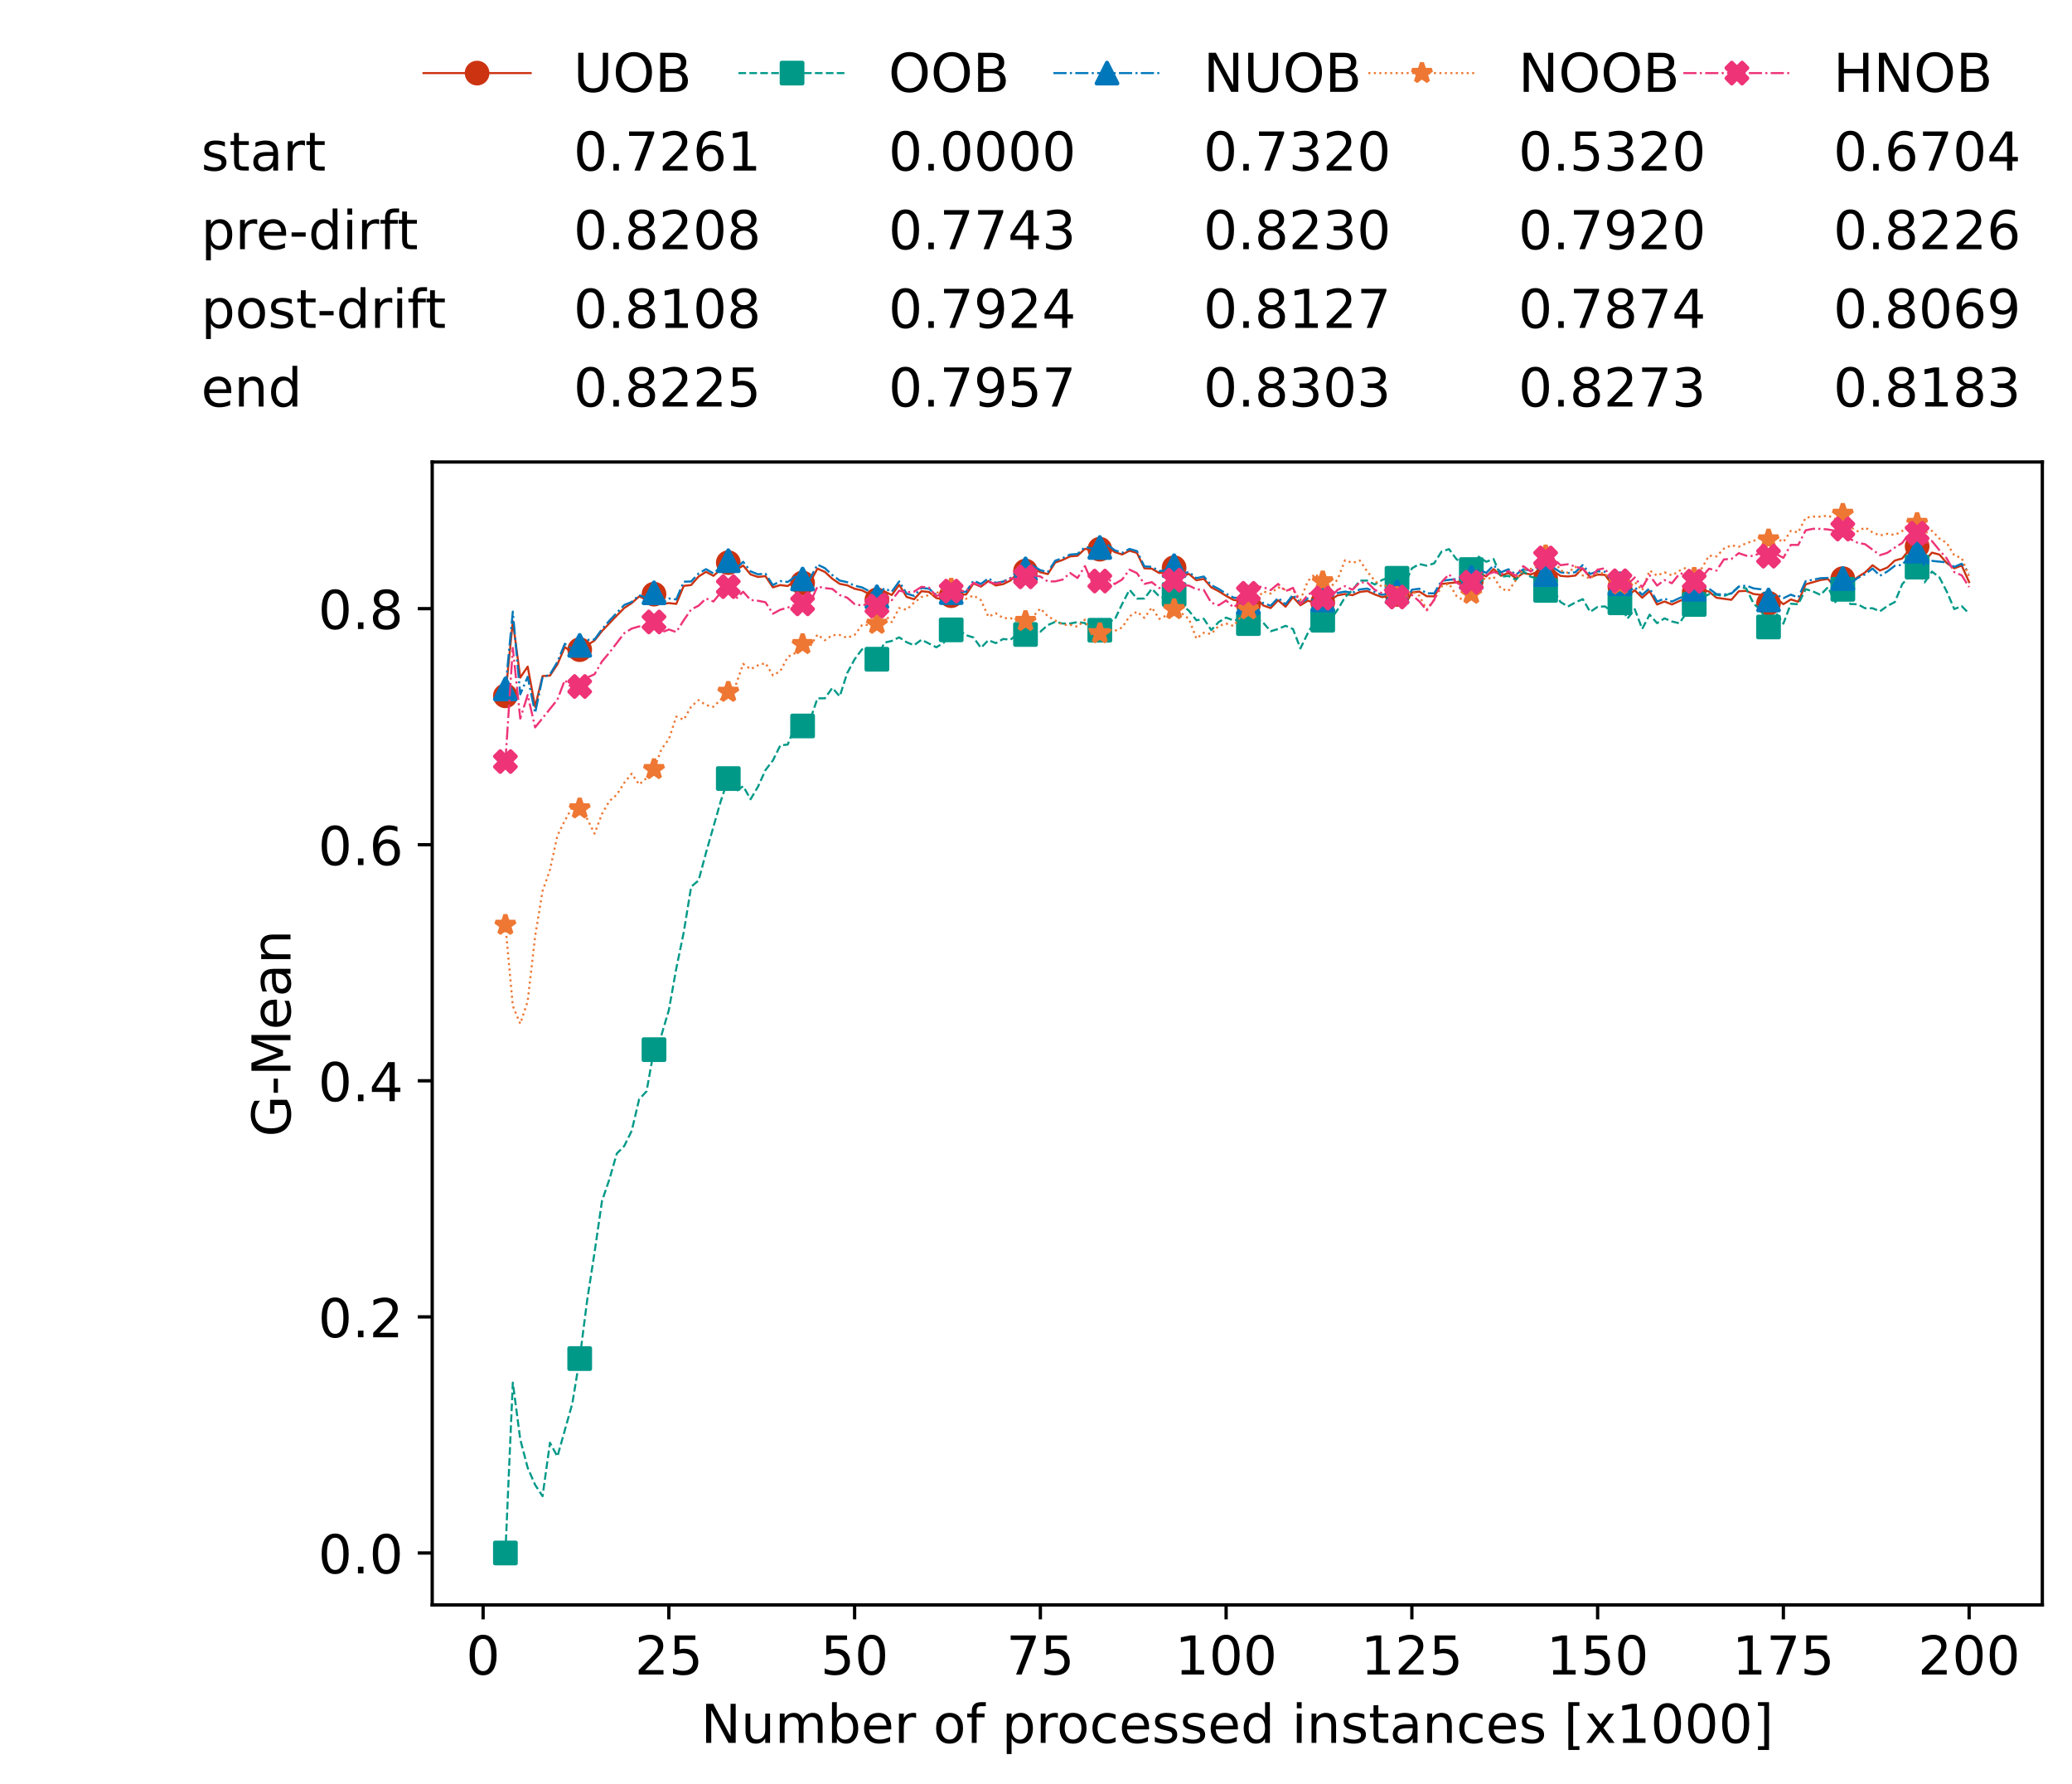 <?xml version="1.0" encoding="utf-8" standalone="no"?>
<!DOCTYPE svg PUBLIC "-//W3C//DTD SVG 1.1//EN"
  "http://www.w3.org/Graphics/SVG/1.1/DTD/svg11.dtd">
<!-- Created with matplotlib (https://matplotlib.org/) -->
<svg height="432.615pt" version="1.1" viewBox="0 0 502.65 432.615" width="502.65pt" xmlns="http://www.w3.org/2000/svg" xmlns:xlink="http://www.w3.org/1999/xlink">
 <defs>
  <style type="text/css">*{stroke-linecap:butt;stroke-linejoin:round;}</style>
 </defs>
 <g id="figure_1">
  <g id="patch_1">
   <path d="M 0 432.615 
L 502.65 432.615 
L 502.65 0 
L 0 0 
z
" style="fill:#ffffff;"/>
  </g>
  <g id="axes_1">
   <g id="patch_2">
    <path d="M 104.85 389.252 
L 495.45 389.252 
L 495.45 112.052 
L 104.85 112.052 
z
" style="fill:#ffffff;"/>
   </g>
   <g id="matplotlib.axis_1">
    <g id="xtick_1">
     <g id="line2d_1">
      <defs>
       <path d="M 0 0 
L 0 3.5 
" id="mbbd6b25e4a" style="stroke:#000000;stroke-width:0.8;"/>
      </defs>
      <g>
       <use style="stroke:#000000;stroke-width:0.8;" x="117.197" xlink:href="#mbbd6b25e4a" y="389.252"/>
      </g>
     </g>
     <g id="text_1">
      <!-- 0 -->
      <g transform="translate(113.061 406.13)scale(0.13 -0.13)">
       <defs>
        <path d="M 31.781 66.406 
Q 24.172 66.406 20.328 58.906 
Q 16.5 51.422 16.5 36.375 
Q 16.5 21.391 20.328 13.891 
Q 24.172 6.391 31.781 6.391 
Q 39.453 6.391 43.281 13.891 
Q 47.125 21.391 47.125 36.375 
Q 47.125 51.422 43.281 58.906 
Q 39.453 66.406 31.781 66.406 
z
M 31.781 74.219 
Q 44.047 74.219 50.516 64.516 
Q 56.984 54.828 56.984 36.375 
Q 56.984 17.969 50.516 8.266 
Q 44.047 -1.422 31.781 -1.422 
Q 19.531 -1.422 13.062 8.266 
Q 6.594 17.969 6.594 36.375 
Q 6.594 54.828 13.062 64.516 
Q 19.531 74.219 31.781 74.219 
z
" id="DejaVuSans-48"/>
       </defs>
       <use xlink:href="#DejaVuSans-48"/>
      </g>
     </g>
    </g>
    <g id="xtick_2">
     <g id="line2d_2">
      <g>
       <use style="stroke:#000000;stroke-width:0.8;" x="162.259" xlink:href="#mbbd6b25e4a" y="389.252"/>
      </g>
     </g>
     <g id="text_2">
      <!-- 25 -->
      <g transform="translate(153.988 406.13)scale(0.13 -0.13)">
       <defs>
        <path d="M 19.188 8.297 
L 53.609 8.297 
L 53.609 0 
L 7.328 0 
L 7.328 8.297 
Q 12.938 14.109 22.625 23.891 
Q 32.328 33.688 34.812 36.531 
Q 39.547 41.844 41.422 45.531 
Q 43.312 49.219 43.312 52.781 
Q 43.312 58.594 39.234 62.25 
Q 35.156 65.922 28.609 65.922 
Q 23.969 65.922 18.812 64.312 
Q 13.672 62.703 7.812 59.422 
L 7.812 69.391 
Q 13.766 71.781 18.938 73 
Q 24.125 74.219 28.422 74.219 
Q 39.75 74.219 46.484 68.547 
Q 53.219 62.891 53.219 53.422 
Q 53.219 48.922 51.531 44.891 
Q 49.859 40.875 45.406 35.406 
Q 44.188 33.984 37.641 27.219 
Q 31.109 20.453 19.188 8.297 
z
" id="DejaVuSans-50"/>
        <path d="M 10.797 72.906 
L 49.516 72.906 
L 49.516 64.594 
L 19.828 64.594 
L 19.828 46.734 
Q 21.969 47.469 24.109 47.828 
Q 26.266 48.188 28.422 48.188 
Q 40.625 48.188 47.75 41.5 
Q 54.891 34.812 54.891 23.391 
Q 54.891 11.625 47.562 5.094 
Q 40.234 -1.422 26.906 -1.422 
Q 22.312 -1.422 17.547 -0.641 
Q 12.797 0.141 7.719 1.703 
L 7.719 11.625 
Q 12.109 9.234 16.797 8.062 
Q 21.484 6.891 26.703 6.891 
Q 35.156 6.891 40.078 11.328 
Q 45.016 15.766 45.016 23.391 
Q 45.016 31 40.078 35.438 
Q 35.156 39.891 26.703 39.891 
Q 22.75 39.891 18.812 39.016 
Q 14.891 38.141 10.797 36.281 
z
" id="DejaVuSans-53"/>
       </defs>
       <use xlink:href="#DejaVuSans-50"/>
       <use x="63.623" xlink:href="#DejaVuSans-53"/>
      </g>
     </g>
    </g>
    <g id="xtick_3">
     <g id="line2d_3">
      <g>
       <use style="stroke:#000000;stroke-width:0.8;" x="207.322" xlink:href="#mbbd6b25e4a" y="389.252"/>
      </g>
     </g>
     <g id="text_3">
      <!-- 50 -->
      <g transform="translate(199.05 406.13)scale(0.13 -0.13)">
       <use xlink:href="#DejaVuSans-53"/>
       <use x="63.623" xlink:href="#DejaVuSans-48"/>
      </g>
     </g>
    </g>
    <g id="xtick_4">
     <g id="line2d_4">
      <g>
       <use style="stroke:#000000;stroke-width:0.8;" x="252.384" xlink:href="#mbbd6b25e4a" y="389.252"/>
      </g>
     </g>
     <g id="text_4">
      <!-- 75 -->
      <g transform="translate(244.113 406.13)scale(0.13 -0.13)">
       <defs>
        <path d="M 8.203 72.906 
L 55.078 72.906 
L 55.078 68.703 
L 28.609 0 
L 18.312 0 
L 43.219 64.594 
L 8.203 64.594 
z
" id="DejaVuSans-55"/>
       </defs>
       <use xlink:href="#DejaVuSans-55"/>
       <use x="63.623" xlink:href="#DejaVuSans-53"/>
      </g>
     </g>
    </g>
    <g id="xtick_5">
     <g id="line2d_5">
      <g>
       <use style="stroke:#000000;stroke-width:0.8;" x="297.446" xlink:href="#mbbd6b25e4a" y="389.252"/>
      </g>
     </g>
     <g id="text_5">
      <!-- 100 -->
      <g transform="translate(285.039 406.13)scale(0.13 -0.13)">
       <defs>
        <path d="M 12.406 8.297 
L 28.516 8.297 
L 28.516 63.922 
L 10.984 60.406 
L 10.984 69.391 
L 28.422 72.906 
L 38.281 72.906 
L 38.281 8.297 
L 54.391 8.297 
L 54.391 0 
L 12.406 0 
z
" id="DejaVuSans-49"/>
       </defs>
       <use xlink:href="#DejaVuSans-49"/>
       <use x="63.623" xlink:href="#DejaVuSans-48"/>
       <use x="127.246" xlink:href="#DejaVuSans-48"/>
      </g>
     </g>
    </g>
    <g id="xtick_6">
     <g id="line2d_6">
      <g>
       <use style="stroke:#000000;stroke-width:0.8;" x="342.509" xlink:href="#mbbd6b25e4a" y="389.252"/>
      </g>
     </g>
     <g id="text_6">
      <!-- 125 -->
      <g transform="translate(330.102 406.13)scale(0.13 -0.13)">
       <use xlink:href="#DejaVuSans-49"/>
       <use x="63.623" xlink:href="#DejaVuSans-50"/>
       <use x="127.246" xlink:href="#DejaVuSans-53"/>
      </g>
     </g>
    </g>
    <g id="xtick_7">
     <g id="line2d_7">
      <g>
       <use style="stroke:#000000;stroke-width:0.8;" x="387.571" xlink:href="#mbbd6b25e4a" y="389.252"/>
      </g>
     </g>
     <g id="text_7">
      <!-- 150 -->
      <g transform="translate(375.164 406.13)scale(0.13 -0.13)">
       <use xlink:href="#DejaVuSans-49"/>
       <use x="63.623" xlink:href="#DejaVuSans-53"/>
       <use x="127.246" xlink:href="#DejaVuSans-48"/>
      </g>
     </g>
    </g>
    <g id="xtick_8">
     <g id="line2d_8">
      <g>
       <use style="stroke:#000000;stroke-width:0.8;" x="432.633" xlink:href="#mbbd6b25e4a" y="389.252"/>
      </g>
     </g>
     <g id="text_8">
      <!-- 175 -->
      <g transform="translate(420.226 406.13)scale(0.13 -0.13)">
       <use xlink:href="#DejaVuSans-49"/>
       <use x="63.623" xlink:href="#DejaVuSans-55"/>
       <use x="127.246" xlink:href="#DejaVuSans-53"/>
      </g>
     </g>
    </g>
    <g id="xtick_9">
     <g id="line2d_9">
      <g>
       <use style="stroke:#000000;stroke-width:0.8;" x="477.695" xlink:href="#mbbd6b25e4a" y="389.252"/>
      </g>
     </g>
     <g id="text_9">
      <!-- 200 -->
      <g transform="translate(465.289 406.13)scale(0.13 -0.13)">
       <use xlink:href="#DejaVuSans-50"/>
       <use x="63.623" xlink:href="#DejaVuSans-48"/>
       <use x="127.246" xlink:href="#DejaVuSans-48"/>
      </g>
     </g>
    </g>
    <g id="text_10">
     <!-- Number of processed instances [x1000] -->
     <g transform="translate(170.025 422.711)scale(0.13 -0.13)">
      <defs>
       <path d="M 9.812 72.906 
L 23.094 72.906 
L 55.422 11.922 
L 55.422 72.906 
L 64.984 72.906 
L 64.984 0 
L 51.703 0 
L 19.391 60.984 
L 19.391 0 
L 9.812 0 
z
" id="DejaVuSans-78"/>
       <path d="M 8.5 21.578 
L 8.5 54.688 
L 17.484 54.688 
L 17.484 21.922 
Q 17.484 14.156 20.5 10.266 
Q 23.531 6.391 29.594 6.391 
Q 36.859 6.391 41.078 11.031 
Q 45.312 15.672 45.312 23.688 
L 45.312 54.688 
L 54.297 54.688 
L 54.297 0 
L 45.312 0 
L 45.312 8.406 
Q 42.047 3.422 37.719 1 
Q 33.406 -1.422 27.688 -1.422 
Q 18.266 -1.422 13.375 4.438 
Q 8.5 10.297 8.5 21.578 
z
M 31.109 56 
z
" id="DejaVuSans-117"/>
       <path d="M 52 44.188 
Q 55.375 50.25 60.062 53.125 
Q 64.75 56 71.094 56 
Q 79.641 56 84.281 50.016 
Q 88.922 44.047 88.922 33.016 
L 88.922 0 
L 79.891 0 
L 79.891 32.719 
Q 79.891 40.578 77.094 44.375 
Q 74.312 48.188 68.609 48.188 
Q 61.625 48.188 57.562 43.547 
Q 53.516 38.922 53.516 30.906 
L 53.516 0 
L 44.484 0 
L 44.484 32.719 
Q 44.484 40.625 41.703 44.406 
Q 38.922 48.188 33.109 48.188 
Q 26.219 48.188 22.156 43.531 
Q 18.109 38.875 18.109 30.906 
L 18.109 0 
L 9.078 0 
L 9.078 54.688 
L 18.109 54.688 
L 18.109 46.188 
Q 21.188 51.219 25.484 53.609 
Q 29.781 56 35.688 56 
Q 41.656 56 45.828 52.969 
Q 50 49.953 52 44.188 
z
" id="DejaVuSans-109"/>
       <path d="M 48.688 27.297 
Q 48.688 37.203 44.609 42.844 
Q 40.531 48.484 33.406 48.484 
Q 26.266 48.484 22.188 42.844 
Q 18.109 37.203 18.109 27.297 
Q 18.109 17.391 22.188 11.75 
Q 26.266 6.109 33.406 6.109 
Q 40.531 6.109 44.609 11.75 
Q 48.688 17.391 48.688 27.297 
z
M 18.109 46.391 
Q 20.953 51.266 25.266 53.625 
Q 29.594 56 35.594 56 
Q 45.562 56 51.781 48.094 
Q 58.016 40.188 58.016 27.297 
Q 58.016 14.406 51.781 6.484 
Q 45.562 -1.422 35.594 -1.422 
Q 29.594 -1.422 25.266 0.953 
Q 20.953 3.328 18.109 8.203 
L 18.109 0 
L 9.078 0 
L 9.078 75.984 
L 18.109 75.984 
z
" id="DejaVuSans-98"/>
       <path d="M 56.203 29.594 
L 56.203 25.203 
L 14.891 25.203 
Q 15.484 15.922 20.484 11.062 
Q 25.484 6.203 34.422 6.203 
Q 39.594 6.203 44.453 7.469 
Q 49.312 8.734 54.109 11.281 
L 54.109 2.781 
Q 49.266 0.734 44.188 -0.344 
Q 39.109 -1.422 33.891 -1.422 
Q 20.797 -1.422 13.156 6.188 
Q 5.516 13.812 5.516 26.812 
Q 5.516 40.234 12.766 48.109 
Q 20.016 56 32.328 56 
Q 43.359 56 49.781 48.891 
Q 56.203 41.797 56.203 29.594 
z
M 47.219 32.234 
Q 47.125 39.594 43.094 43.984 
Q 39.062 48.391 32.422 48.391 
Q 24.906 48.391 20.391 44.141 
Q 15.875 39.891 15.188 32.172 
z
" id="DejaVuSans-101"/>
       <path d="M 41.109 46.297 
Q 39.594 47.172 37.812 47.578 
Q 36.031 48 33.891 48 
Q 26.266 48 22.188 43.047 
Q 18.109 38.094 18.109 28.812 
L 18.109 0 
L 9.078 0 
L 9.078 54.688 
L 18.109 54.688 
L 18.109 46.188 
Q 20.953 51.172 25.484 53.578 
Q 30.031 56 36.531 56 
Q 37.453 56 38.578 55.875 
Q 39.703 55.766 41.062 55.516 
z
" id="DejaVuSans-114"/>
       <path id="DejaVuSans-32"/>
       <path d="M 30.609 48.391 
Q 23.391 48.391 19.188 42.75 
Q 14.984 37.109 14.984 27.297 
Q 14.984 17.484 19.156 11.844 
Q 23.344 6.203 30.609 6.203 
Q 37.797 6.203 41.984 11.859 
Q 46.188 17.531 46.188 27.297 
Q 46.188 37.016 41.984 42.703 
Q 37.797 48.391 30.609 48.391 
z
M 30.609 56 
Q 42.328 56 49.016 48.375 
Q 55.719 40.766 55.719 27.297 
Q 55.719 13.875 49.016 6.219 
Q 42.328 -1.422 30.609 -1.422 
Q 18.844 -1.422 12.172 6.219 
Q 5.516 13.875 5.516 27.297 
Q 5.516 40.766 12.172 48.375 
Q 18.844 56 30.609 56 
z
" id="DejaVuSans-111"/>
       <path d="M 37.109 75.984 
L 37.109 68.5 
L 28.516 68.5 
Q 23.688 68.5 21.797 66.547 
Q 19.922 64.594 19.922 59.516 
L 19.922 54.688 
L 34.719 54.688 
L 34.719 47.703 
L 19.922 47.703 
L 19.922 0 
L 10.891 0 
L 10.891 47.703 
L 2.297 47.703 
L 2.297 54.688 
L 10.891 54.688 
L 10.891 58.5 
Q 10.891 67.625 15.141 71.797 
Q 19.391 75.984 28.609 75.984 
z
" id="DejaVuSans-102"/>
       <path d="M 18.109 8.203 
L 18.109 -20.797 
L 9.078 -20.797 
L 9.078 54.688 
L 18.109 54.688 
L 18.109 46.391 
Q 20.953 51.266 25.266 53.625 
Q 29.594 56 35.594 56 
Q 45.562 56 51.781 48.094 
Q 58.016 40.188 58.016 27.297 
Q 58.016 14.406 51.781 6.484 
Q 45.562 -1.422 35.594 -1.422 
Q 29.594 -1.422 25.266 0.953 
Q 20.953 3.328 18.109 8.203 
z
M 48.688 27.297 
Q 48.688 37.203 44.609 42.844 
Q 40.531 48.484 33.406 48.484 
Q 26.266 48.484 22.188 42.844 
Q 18.109 37.203 18.109 27.297 
Q 18.109 17.391 22.188 11.75 
Q 26.266 6.109 33.406 6.109 
Q 40.531 6.109 44.609 11.75 
Q 48.688 17.391 48.688 27.297 
z
" id="DejaVuSans-112"/>
       <path d="M 48.781 52.594 
L 48.781 44.188 
Q 44.969 46.297 41.141 47.344 
Q 37.312 48.391 33.406 48.391 
Q 24.656 48.391 19.812 42.844 
Q 14.984 37.312 14.984 27.297 
Q 14.984 17.281 19.812 11.734 
Q 24.656 6.203 33.406 6.203 
Q 37.312 6.203 41.141 7.25 
Q 44.969 8.297 48.781 10.406 
L 48.781 2.094 
Q 45.016 0.344 40.984 -0.531 
Q 36.969 -1.422 32.422 -1.422 
Q 20.062 -1.422 12.781 6.344 
Q 5.516 14.109 5.516 27.297 
Q 5.516 40.672 12.859 48.328 
Q 20.219 56 33.016 56 
Q 37.156 56 41.109 55.141 
Q 45.062 54.297 48.781 52.594 
z
" id="DejaVuSans-99"/>
       <path d="M 44.281 53.078 
L 44.281 44.578 
Q 40.484 46.531 36.375 47.5 
Q 32.281 48.484 27.875 48.484 
Q 21.188 48.484 17.844 46.438 
Q 14.5 44.391 14.5 40.281 
Q 14.5 37.156 16.891 35.375 
Q 19.281 33.594 26.516 31.984 
L 29.594 31.297 
Q 39.156 29.25 43.188 25.516 
Q 47.219 21.781 47.219 15.094 
Q 47.219 7.469 41.188 3.016 
Q 35.156 -1.422 24.609 -1.422 
Q 20.219 -1.422 15.453 -0.562 
Q 10.688 0.297 5.422 2 
L 5.422 11.281 
Q 10.406 8.688 15.234 7.391 
Q 20.062 6.109 24.812 6.109 
Q 31.156 6.109 34.562 8.281 
Q 37.984 10.453 37.984 14.406 
Q 37.984 18.062 35.516 20.016 
Q 33.062 21.969 24.703 23.781 
L 21.578 24.516 
Q 13.234 26.266 9.516 29.906 
Q 5.812 33.547 5.812 39.891 
Q 5.812 47.609 11.281 51.797 
Q 16.75 56 26.812 56 
Q 31.781 56 36.172 55.266 
Q 40.578 54.547 44.281 53.078 
z
" id="DejaVuSans-115"/>
       <path d="M 45.406 46.391 
L 45.406 75.984 
L 54.391 75.984 
L 54.391 0 
L 45.406 0 
L 45.406 8.203 
Q 42.578 3.328 38.25 0.953 
Q 33.938 -1.422 27.875 -1.422 
Q 17.969 -1.422 11.734 6.484 
Q 5.516 14.406 5.516 27.297 
Q 5.516 40.188 11.734 48.094 
Q 17.969 56 27.875 56 
Q 33.938 56 38.25 53.625 
Q 42.578 51.266 45.406 46.391 
z
M 14.797 27.297 
Q 14.797 17.391 18.875 11.75 
Q 22.953 6.109 30.078 6.109 
Q 37.203 6.109 41.297 11.75 
Q 45.406 17.391 45.406 27.297 
Q 45.406 37.203 41.297 42.844 
Q 37.203 48.484 30.078 48.484 
Q 22.953 48.484 18.875 42.844 
Q 14.797 37.203 14.797 27.297 
z
" id="DejaVuSans-100"/>
       <path d="M 9.422 54.688 
L 18.406 54.688 
L 18.406 0 
L 9.422 0 
z
M 9.422 75.984 
L 18.406 75.984 
L 18.406 64.594 
L 9.422 64.594 
z
" id="DejaVuSans-105"/>
       <path d="M 54.891 33.016 
L 54.891 0 
L 45.906 0 
L 45.906 32.719 
Q 45.906 40.484 42.875 44.328 
Q 39.844 48.188 33.797 48.188 
Q 26.516 48.188 22.312 43.547 
Q 18.109 38.922 18.109 30.906 
L 18.109 0 
L 9.078 0 
L 9.078 54.688 
L 18.109 54.688 
L 18.109 46.188 
Q 21.344 51.125 25.703 53.562 
Q 30.078 56 35.797 56 
Q 45.219 56 50.047 50.172 
Q 54.891 44.344 54.891 33.016 
z
" id="DejaVuSans-110"/>
       <path d="M 18.312 70.219 
L 18.312 54.688 
L 36.812 54.688 
L 36.812 47.703 
L 18.312 47.703 
L 18.312 18.016 
Q 18.312 11.328 20.141 9.422 
Q 21.969 7.516 27.594 7.516 
L 36.812 7.516 
L 36.812 0 
L 27.594 0 
Q 17.188 0 13.234 3.875 
Q 9.281 7.766 9.281 18.016 
L 9.281 47.703 
L 2.688 47.703 
L 2.688 54.688 
L 9.281 54.688 
L 9.281 70.219 
z
" id="DejaVuSans-116"/>
       <path d="M 34.281 27.484 
Q 23.391 27.484 19.188 25 
Q 14.984 22.516 14.984 16.5 
Q 14.984 11.719 18.141 8.906 
Q 21.297 6.109 26.703 6.109 
Q 34.188 6.109 38.703 11.406 
Q 43.219 16.703 43.219 25.484 
L 43.219 27.484 
z
M 52.203 31.203 
L 52.203 0 
L 43.219 0 
L 43.219 8.297 
Q 40.141 3.328 35.547 0.953 
Q 30.953 -1.422 24.312 -1.422 
Q 15.922 -1.422 10.953 3.297 
Q 6 8.016 6 15.922 
Q 6 25.141 12.172 29.828 
Q 18.359 34.516 30.609 34.516 
L 43.219 34.516 
L 43.219 35.406 
Q 43.219 41.609 39.141 45 
Q 35.062 48.391 27.688 48.391 
Q 23 48.391 18.547 47.266 
Q 14.109 46.141 10.016 43.891 
L 10.016 52.203 
Q 14.938 54.109 19.578 55.047 
Q 24.219 56 28.609 56 
Q 40.484 56 46.344 49.844 
Q 52.203 43.703 52.203 31.203 
z
" id="DejaVuSans-97"/>
       <path d="M 8.594 75.984 
L 29.297 75.984 
L 29.297 69 
L 17.578 69 
L 17.578 -6.203 
L 29.297 -6.203 
L 29.297 -13.188 
L 8.594 -13.188 
z
" id="DejaVuSans-91"/>
       <path d="M 54.891 54.688 
L 35.109 28.078 
L 55.906 0 
L 45.312 0 
L 29.391 21.484 
L 13.484 0 
L 2.875 0 
L 24.125 28.609 
L 4.688 54.688 
L 15.281 54.688 
L 29.781 35.203 
L 44.281 54.688 
z
" id="DejaVuSans-120"/>
       <path d="M 30.422 75.984 
L 30.422 -13.188 
L 9.719 -13.188 
L 9.719 -6.203 
L 21.391 -6.203 
L 21.391 69 
L 9.719 69 
L 9.719 75.984 
z
" id="DejaVuSans-93"/>
      </defs>
      <use xlink:href="#DejaVuSans-78"/>
      <use x="74.805" xlink:href="#DejaVuSans-117"/>
      <use x="138.184" xlink:href="#DejaVuSans-109"/>
      <use x="235.596" xlink:href="#DejaVuSans-98"/>
      <use x="299.072" xlink:href="#DejaVuSans-101"/>
      <use x="360.596" xlink:href="#DejaVuSans-114"/>
      <use x="401.709" xlink:href="#DejaVuSans-32"/>
      <use x="433.496" xlink:href="#DejaVuSans-111"/>
      <use x="494.678" xlink:href="#DejaVuSans-102"/>
      <use x="529.883" xlink:href="#DejaVuSans-32"/>
      <use x="561.67" xlink:href="#DejaVuSans-112"/>
      <use x="625.146" xlink:href="#DejaVuSans-114"/>
      <use x="664.01" xlink:href="#DejaVuSans-111"/>
      <use x="725.191" xlink:href="#DejaVuSans-99"/>
      <use x="780.172" xlink:href="#DejaVuSans-101"/>
      <use x="841.695" xlink:href="#DejaVuSans-115"/>
      <use x="893.795" xlink:href="#DejaVuSans-115"/>
      <use x="945.895" xlink:href="#DejaVuSans-101"/>
      <use x="1007.418" xlink:href="#DejaVuSans-100"/>
      <use x="1070.895" xlink:href="#DejaVuSans-32"/>
      <use x="1102.682" xlink:href="#DejaVuSans-105"/>
      <use x="1130.465" xlink:href="#DejaVuSans-110"/>
      <use x="1193.844" xlink:href="#DejaVuSans-115"/>
      <use x="1245.943" xlink:href="#DejaVuSans-116"/>
      <use x="1285.152" xlink:href="#DejaVuSans-97"/>
      <use x="1346.432" xlink:href="#DejaVuSans-110"/>
      <use x="1409.811" xlink:href="#DejaVuSans-99"/>
      <use x="1464.791" xlink:href="#DejaVuSans-101"/>
      <use x="1526.314" xlink:href="#DejaVuSans-115"/>
      <use x="1578.414" xlink:href="#DejaVuSans-32"/>
      <use x="1610.201" xlink:href="#DejaVuSans-91"/>
      <use x="1649.215" xlink:href="#DejaVuSans-120"/>
      <use x="1708.395" xlink:href="#DejaVuSans-49"/>
      <use x="1772.018" xlink:href="#DejaVuSans-48"/>
      <use x="1835.641" xlink:href="#DejaVuSans-48"/>
      <use x="1899.264" xlink:href="#DejaVuSans-48"/>
      <use x="1962.887" xlink:href="#DejaVuSans-93"/>
     </g>
    </g>
   </g>
   <g id="matplotlib.axis_2">
    <g id="ytick_1">
     <g id="line2d_10">
      <defs>
       <path d="M 0 0 
L -3.5 0 
" id="mbd530b846c" style="stroke:#000000;stroke-width:0.8;"/>
      </defs>
      <g>
       <use style="stroke:#000000;stroke-width:0.8;" x="104.85" xlink:href="#mbd530b846c" y="376.652"/>
      </g>
     </g>
     <g id="text_11">
      <!-- 0.0 -->
      <g transform="translate(77.176 381.591)scale(0.13 -0.13)">
       <defs>
        <path d="M 10.688 12.406 
L 21 12.406 
L 21 0 
L 10.688 0 
z
" id="DejaVuSans-46"/>
       </defs>
       <use xlink:href="#DejaVuSans-48"/>
       <use x="63.623" xlink:href="#DejaVuSans-46"/>
       <use x="95.41" xlink:href="#DejaVuSans-48"/>
      </g>
     </g>
    </g>
    <g id="ytick_2">
     <g id="line2d_11">
      <g>
       <use style="stroke:#000000;stroke-width:0.8;" x="104.85" xlink:href="#mbd530b846c" y="319.392"/>
      </g>
     </g>
     <g id="text_12">
      <!-- 0.2 -->
      <g transform="translate(77.176 324.331)scale(0.13 -0.13)">
       <use xlink:href="#DejaVuSans-48"/>
       <use x="63.623" xlink:href="#DejaVuSans-46"/>
       <use x="95.41" xlink:href="#DejaVuSans-50"/>
      </g>
     </g>
    </g>
    <g id="ytick_3">
     <g id="line2d_12">
      <g>
       <use style="stroke:#000000;stroke-width:0.8;" x="104.85" xlink:href="#mbd530b846c" y="262.133"/>
      </g>
     </g>
     <g id="text_13">
      <!-- 0.4 -->
      <g transform="translate(77.176 267.072)scale(0.13 -0.13)">
       <defs>
        <path d="M 37.797 64.312 
L 12.891 25.391 
L 37.797 25.391 
z
M 35.203 72.906 
L 47.609 72.906 
L 47.609 25.391 
L 58.016 25.391 
L 58.016 17.188 
L 47.609 17.188 
L 47.609 0 
L 37.797 0 
L 37.797 17.188 
L 4.891 17.188 
L 4.891 26.703 
z
" id="DejaVuSans-52"/>
       </defs>
       <use xlink:href="#DejaVuSans-48"/>
       <use x="63.623" xlink:href="#DejaVuSans-46"/>
       <use x="95.41" xlink:href="#DejaVuSans-52"/>
      </g>
     </g>
    </g>
    <g id="ytick_4">
     <g id="line2d_13">
      <g>
       <use style="stroke:#000000;stroke-width:0.8;" x="104.85" xlink:href="#mbd530b846c" y="204.873"/>
      </g>
     </g>
     <g id="text_14">
      <!-- 0.6 -->
      <g transform="translate(77.176 209.812)scale(0.13 -0.13)">
       <defs>
        <path d="M 33.016 40.375 
Q 26.375 40.375 22.484 35.828 
Q 18.609 31.297 18.609 23.391 
Q 18.609 15.531 22.484 10.953 
Q 26.375 6.391 33.016 6.391 
Q 39.656 6.391 43.531 10.953 
Q 47.406 15.531 47.406 23.391 
Q 47.406 31.297 43.531 35.828 
Q 39.656 40.375 33.016 40.375 
z
M 52.594 71.297 
L 52.594 62.312 
Q 48.875 64.062 45.094 64.984 
Q 41.312 65.922 37.594 65.922 
Q 27.828 65.922 22.672 59.328 
Q 17.531 52.734 16.797 39.406 
Q 19.672 43.656 24.016 45.922 
Q 28.375 48.188 33.594 48.188 
Q 44.578 48.188 50.953 41.516 
Q 57.328 34.859 57.328 23.391 
Q 57.328 12.156 50.688 5.359 
Q 44.047 -1.422 33.016 -1.422 
Q 20.359 -1.422 13.672 8.266 
Q 6.984 17.969 6.984 36.375 
Q 6.984 53.656 15.188 63.938 
Q 23.391 74.219 37.203 74.219 
Q 40.922 74.219 44.703 73.484 
Q 48.484 72.75 52.594 71.297 
z
" id="DejaVuSans-54"/>
       </defs>
       <use xlink:href="#DejaVuSans-48"/>
       <use x="63.623" xlink:href="#DejaVuSans-46"/>
       <use x="95.41" xlink:href="#DejaVuSans-54"/>
      </g>
     </g>
    </g>
    <g id="ytick_5">
     <g id="line2d_14">
      <g>
       <use style="stroke:#000000;stroke-width:0.8;" x="104.85" xlink:href="#mbd530b846c" y="147.614"/>
      </g>
     </g>
     <g id="text_15">
      <!-- 0.8 -->
      <g transform="translate(77.176 152.553)scale(0.13 -0.13)">
       <defs>
        <path d="M 31.781 34.625 
Q 24.75 34.625 20.719 30.859 
Q 16.703 27.094 16.703 20.516 
Q 16.703 13.922 20.719 10.156 
Q 24.75 6.391 31.781 6.391 
Q 38.812 6.391 42.859 10.172 
Q 46.922 13.969 46.922 20.516 
Q 46.922 27.094 42.891 30.859 
Q 38.875 34.625 31.781 34.625 
z
M 21.922 38.812 
Q 15.578 40.375 12.031 44.719 
Q 8.5 49.078 8.5 55.328 
Q 8.5 64.062 14.719 69.141 
Q 20.953 74.219 31.781 74.219 
Q 42.672 74.219 48.875 69.141 
Q 55.078 64.062 55.078 55.328 
Q 55.078 49.078 51.531 44.719 
Q 48 40.375 41.703 38.812 
Q 48.828 37.156 52.797 32.312 
Q 56.781 27.484 56.781 20.516 
Q 56.781 9.906 50.312 4.234 
Q 43.844 -1.422 31.781 -1.422 
Q 19.734 -1.422 13.25 4.234 
Q 6.781 9.906 6.781 20.516 
Q 6.781 27.484 10.781 32.312 
Q 14.797 37.156 21.922 38.812 
z
M 18.312 54.391 
Q 18.312 48.734 21.844 45.562 
Q 25.391 42.391 31.781 42.391 
Q 38.141 42.391 41.719 45.562 
Q 45.312 48.734 45.312 54.391 
Q 45.312 60.062 41.719 63.234 
Q 38.141 66.406 31.781 66.406 
Q 25.391 66.406 21.844 63.234 
Q 18.312 60.062 18.312 54.391 
z
" id="DejaVuSans-56"/>
       </defs>
       <use xlink:href="#DejaVuSans-48"/>
       <use x="63.623" xlink:href="#DejaVuSans-46"/>
       <use x="95.41" xlink:href="#DejaVuSans-56"/>
      </g>
     </g>
    </g>
    <g id="text_16">
     <!-- G-Mean -->
     <g transform="translate(70.472 275.744)rotate(-90)scale(0.13 -0.13)">
      <defs>
       <path d="M 59.516 10.406 
L 59.516 29.984 
L 43.406 29.984 
L 43.406 38.094 
L 69.281 38.094 
L 69.281 6.781 
Q 63.578 2.734 56.688 0.656 
Q 49.812 -1.422 42 -1.422 
Q 24.906 -1.422 15.25 8.562 
Q 5.609 18.562 5.609 36.375 
Q 5.609 54.25 15.25 64.234 
Q 24.906 74.219 42 74.219 
Q 49.125 74.219 55.547 72.453 
Q 61.969 70.703 67.391 67.281 
L 67.391 56.781 
Q 61.922 61.422 55.766 63.766 
Q 49.609 66.109 42.828 66.109 
Q 29.438 66.109 22.719 58.641 
Q 16.016 51.172 16.016 36.375 
Q 16.016 21.625 22.719 14.156 
Q 29.438 6.688 42.828 6.688 
Q 48.047 6.688 52.141 7.594 
Q 56.25 8.5 59.516 10.406 
z
" id="DejaVuSans-71"/>
       <path d="M 4.891 31.391 
L 31.203 31.391 
L 31.203 23.391 
L 4.891 23.391 
z
" id="DejaVuSans-45"/>
       <path d="M 9.812 72.906 
L 24.516 72.906 
L 43.109 23.297 
L 61.812 72.906 
L 76.516 72.906 
L 76.516 0 
L 66.891 0 
L 66.891 64.016 
L 48.094 14.016 
L 38.188 14.016 
L 19.391 64.016 
L 19.391 0 
L 9.812 0 
z
" id="DejaVuSans-77"/>
      </defs>
      <use xlink:href="#DejaVuSans-71"/>
      <use x="77.49" xlink:href="#DejaVuSans-45"/>
      <use x="113.574" xlink:href="#DejaVuSans-77"/>
      <use x="199.854" xlink:href="#DejaVuSans-101"/>
      <use x="261.377" xlink:href="#DejaVuSans-97"/>
      <use x="322.656" xlink:href="#DejaVuSans-110"/>
     </g>
    </g>
   </g>
   <g id="line2d_15"/>
   <g id="line2d_16"/>
   <g id="line2d_17"/>
   <g id="line2d_18"/>
   <g id="line2d_19"/>
   <g id="line2d_20">
    <path clip-path="url(#p82b2ce772b)" d="M 122.605 168.761 
L 124.407 150.647 
L 126.21 164.343 
L 128.012 161.678 
L 129.815 171.429 
L 131.617 163.972 
L 133.419 163.854 
L 135.222 161.127 
L 137.024 156.922 
L 138.827 158.357 
L 140.629 157.565 
L 142.432 156.511 
L 144.234 155.322 
L 146.037 153.043 
L 149.642 149.272 
L 151.444 147.452 
L 153.247 146.276 
L 155.049 144.663 
L 156.852 145.351 
L 158.654 144.1 
L 160.457 146.557 
L 162.259 146.265 
L 164.062 146.463 
L 165.864 142.097 
L 167.667 141.889 
L 169.469 139.823 
L 171.272 138.693 
L 173.074 139.659 
L 176.679 136.459 
L 178.482 138.291 
L 180.284 137.163 
L 182.087 139.321 
L 183.889 139.94 
L 185.692 139.732 
L 187.494 142.46 
L 189.297 141.898 
L 191.099 142.129 
L 192.902 140.832 
L 194.704 141.39 
L 196.507 141.26 
L 198.309 137.907 
L 200.112 138.711 
L 201.914 140.367 
L 203.717 141.607 
L 205.519 141.953 
L 207.322 142.79 
L 209.124 143.189 
L 210.927 144.111 
L 212.729 145.491 
L 214.532 143.436 
L 216.334 144.311 
L 218.137 141.832 
L 219.939 144.777 
L 221.742 145.336 
L 223.544 143.387 
L 225.347 143.569 
L 227.149 145.055 
L 228.952 145.373 
L 230.754 144.468 
L 232.557 144.195 
L 234.359 144.193 
L 236.162 141.502 
L 237.964 142.285 
L 239.767 140.91 
L 241.569 142.004 
L 243.372 141.662 
L 245.174 140.776 
L 246.976 138.871 
L 248.779 138.499 
L 250.581 137.707 
L 252.384 138.792 
L 254.186 139.229 
L 255.989 136.433 
L 257.791 135.797 
L 259.594 134.945 
L 261.396 134.796 
L 263.199 133.109 
L 265.001 133.469 
L 266.804 133.199 
L 268.606 132.491 
L 270.409 133.893 
L 272.211 134.482 
L 274.014 133.57 
L 275.816 134.104 
L 277.619 137.834 
L 279.421 137.924 
L 281.224 138.97 
L 283.026 138.804 
L 284.829 137.687 
L 286.631 139.706 
L 288.434 139.197 
L 290.236 140.737 
L 292.039 140.401 
L 293.841 142.455 
L 295.644 143.393 
L 297.446 144.528 
L 299.249 145.507 
L 301.051 145.733 
L 302.854 146.712 
L 304.656 144.943 
L 306.459 146.853 
L 308.261 147.474 
L 310.064 145.582 
L 311.866 147.141 
L 313.669 144.806 
L 315.471 146.8 
L 317.274 145.688 
L 319.076 146.274 
L 320.879 146.092 
L 322.681 145.536 
L 324.484 144.397 
L 326.286 144.065 
L 328.089 144.356 
L 329.891 143.57 
L 331.694 143.344 
L 333.496 144.17 
L 335.299 144.833 
L 338.904 144.171 
L 340.706 146.963 
L 342.509 143.691 
L 344.311 143.475 
L 346.114 144.606 
L 347.916 144.635 
L 349.719 141.623 
L 353.324 141.244 
L 355.126 140.619 
L 356.928 140.878 
L 358.731 138.931 
L 360.533 139.799 
L 362.336 138.018 
L 364.138 139.647 
L 365.941 138.947 
L 367.743 140.25 
L 369.546 138.977 
L 371.348 139.33 
L 373.151 138.627 
L 374.953 140.222 
L 376.756 138.443 
L 378.558 139.67 
L 380.361 139.812 
L 382.163 139.595 
L 383.966 137.843 
L 385.768 139.993 
L 387.571 139.357 
L 389.373 139.434 
L 391.176 141.899 
L 392.978 142.338 
L 394.781 144.546 
L 396.583 143.161 
L 398.386 144.967 
L 400.188 143.374 
L 401.991 146.611 
L 403.793 145.888 
L 405.596 146.602 
L 407.398 145.775 
L 409.201 145.082 
L 411.003 143.643 
L 412.806 142.938 
L 414.608 143.488 
L 416.411 144.976 
L 420.016 145.475 
L 421.818 143.397 
L 423.621 143.304 
L 425.423 144.072 
L 427.226 144.278 
L 429.028 146.325 
L 430.831 145.004 
L 432.633 146.535 
L 434.436 145.385 
L 436.238 145.936 
L 438.041 141.725 
L 441.646 140.674 
L 443.448 140.429 
L 445.251 142.481 
L 447.053 140.343 
L 448.856 141.405 
L 450.658 139.969 
L 452.461 138.832 
L 454.263 137.088 
L 456.066 138.37 
L 457.868 137.649 
L 459.671 135.953 
L 461.473 135.442 
L 463.276 133.177 
L 465.078 132.517 
L 466.881 136.094 
L 468.683 134.031 
L 470.485 134.499 
L 472.288 136.564 
L 474.09 137.833 
L 475.893 137.157 
L 477.695 141.185 
L 477.695 141.185 
" style="fill:none;stroke:#cc3311;stroke-linecap:square;stroke-width:0.5;"/>
    <defs>
     <path d="M 0 2.5 
C 0.663 2.5 1.299 2.237 1.768 1.768 
C 2.237 1.299 2.5 0.663 2.5 0 
C 2.5 -0.663 2.237 -1.299 1.768 -1.768 
C 1.299 -2.237 0.663 -2.5 0 -2.5 
C -0.663 -2.5 -1.299 -2.237 -1.768 -1.768 
C -2.237 -1.299 -2.5 -0.663 -2.5 0 
C -2.5 0.663 -2.237 1.299 -1.768 1.768 
C -1.299 2.237 -0.663 2.5 0 2.5 
z
" id="md6b097665b" style="stroke:#cc3311;"/>
    </defs>
    <g clip-path="url(#p82b2ce772b)">
     <use style="fill:#cc3311;stroke:#cc3311;" x="122.605" xlink:href="#md6b097665b" y="168.761"/>
     <use style="fill:#cc3311;stroke:#cc3311;" x="140.629" xlink:href="#md6b097665b" y="157.565"/>
     <use style="fill:#cc3311;stroke:#cc3311;" x="158.654" xlink:href="#md6b097665b" y="144.1"/>
     <use style="fill:#cc3311;stroke:#cc3311;" x="176.679" xlink:href="#md6b097665b" y="136.459"/>
     <use style="fill:#cc3311;stroke:#cc3311;" x="194.704" xlink:href="#md6b097665b" y="141.39"/>
     <use style="fill:#cc3311;stroke:#cc3311;" x="212.729" xlink:href="#md6b097665b" y="145.491"/>
     <use style="fill:#cc3311;stroke:#cc3311;" x="230.754" xlink:href="#md6b097665b" y="144.468"/>
     <use style="fill:#cc3311;stroke:#cc3311;" x="248.779" xlink:href="#md6b097665b" y="138.499"/>
     <use style="fill:#cc3311;stroke:#cc3311;" x="266.804" xlink:href="#md6b097665b" y="133.199"/>
     <use style="fill:#cc3311;stroke:#cc3311;" x="284.829" xlink:href="#md6b097665b" y="137.687"/>
     <use style="fill:#cc3311;stroke:#cc3311;" x="302.854" xlink:href="#md6b097665b" y="146.712"/>
     <use style="fill:#cc3311;stroke:#cc3311;" x="320.879" xlink:href="#md6b097665b" y="146.092"/>
     <use style="fill:#cc3311;stroke:#cc3311;" x="338.904" xlink:href="#md6b097665b" y="144.171"/>
     <use style="fill:#cc3311;stroke:#cc3311;" x="356.928" xlink:href="#md6b097665b" y="140.878"/>
     <use style="fill:#cc3311;stroke:#cc3311;" x="374.953" xlink:href="#md6b097665b" y="140.222"/>
     <use style="fill:#cc3311;stroke:#cc3311;" x="392.978" xlink:href="#md6b097665b" y="142.338"/>
     <use style="fill:#cc3311;stroke:#cc3311;" x="411.003" xlink:href="#md6b097665b" y="143.643"/>
     <use style="fill:#cc3311;stroke:#cc3311;" x="429.028" xlink:href="#md6b097665b" y="146.325"/>
     <use style="fill:#cc3311;stroke:#cc3311;" x="447.053" xlink:href="#md6b097665b" y="140.343"/>
     <use style="fill:#cc3311;stroke:#cc3311;" x="465.078" xlink:href="#md6b097665b" y="132.517"/>
    </g>
   </g>
   <g id="line2d_21"/>
   <g id="line2d_22"/>
   <g id="line2d_23"/>
   <g id="line2d_24"/>
   <g id="line2d_25">
    <path clip-path="url(#p82b2ce772b)" d="M 122.605 376.652 
L 124.407 335.328 
L 126.21 349.103 
L 128.012 355.99 
L 129.815 360.122 
L 131.617 362.877 
L 133.419 349.911 
L 135.222 353.253 
L 138.827 340.458 
L 140.629 329.5 
L 142.432 315.422 
L 144.234 303.758 
L 146.037 291.282 
L 147.839 286.004 
L 149.642 279.758 
L 151.444 277.938 
L 153.247 274.253 
L 155.049 266.619 
L 156.852 264.672 
L 158.654 254.575 
L 160.457 251.071 
L 162.259 244.973 
L 164.062 234.882 
L 165.864 226.142 
L 167.667 215.06 
L 169.469 213.539 
L 171.272 206.815 
L 174.877 194.216 
L 176.679 188.827 
L 178.482 191.991 
L 180.284 190.675 
L 182.087 193.842 
L 183.889 190.78 
L 185.692 186.784 
L 187.494 184.427 
L 189.297 180.787 
L 191.099 180.573 
L 192.902 176.07 
L 194.704 176.07 
L 196.507 174.666 
L 198.309 169.362 
L 200.112 169.367 
L 201.914 166.836 
L 203.717 168.887 
L 205.519 163.257 
L 207.322 159.9 
L 209.124 157.483 
L 210.927 158.595 
L 212.729 159.881 
L 214.532 155.862 
L 216.334 155.449 
L 218.137 154.579 
L 219.939 155.766 
L 221.742 156.494 
L 223.544 155.156 
L 227.149 156.99 
L 228.952 155.895 
L 230.754 152.765 
L 232.557 152.761 
L 234.359 154.051 
L 236.162 154.613 
L 237.964 157.127 
L 239.767 155.258 
L 241.569 155.977 
L 243.372 154.976 
L 245.174 155.14 
L 246.976 153.587 
L 248.779 153.875 
L 250.581 152.877 
L 252.384 153.2 
L 254.186 151.611 
L 255.989 150.813 
L 257.791 151.232 
L 259.594 151.221 
L 261.396 150.878 
L 263.199 151.118 
L 265.001 153.083 
L 266.804 152.854 
L 268.606 150.844 
L 270.409 150.318 
L 272.211 146.513 
L 274.014 143.036 
L 275.816 145.188 
L 277.619 145.17 
L 279.421 142.798 
L 281.224 144.634 
L 283.026 145.109 
L 284.829 144.162 
L 286.631 146.727 
L 288.434 148.128 
L 290.236 150.446 
L 292.039 150.069 
L 293.841 152.821 
L 295.644 150.868 
L 297.446 149.795 
L 299.249 150.466 
L 301.051 150.141 
L 302.854 151.236 
L 304.656 149.932 
L 306.459 151.045 
L 308.261 153.092 
L 310.064 152.554 
L 311.866 151.779 
L 313.669 152.566 
L 315.471 157.273 
L 317.274 153.531 
L 319.076 150.428 
L 322.681 150.442 
L 324.484 147.877 
L 326.286 144.864 
L 328.089 143.132 
L 329.891 140.813 
L 331.694 140.819 
L 333.496 141.76 
L 335.299 140.658 
L 337.101 140.029 
L 338.904 140.254 
L 340.706 141.853 
L 342.509 137.852 
L 344.311 136.794 
L 346.114 137.2 
L 347.916 136.627 
L 349.719 133.764 
L 351.521 133.184 
L 353.324 135.611 
L 355.126 136.783 
L 356.928 138.135 
L 358.731 135.019 
L 360.533 136.248 
L 362.336 135.599 
L 364.138 139.881 
L 365.941 139.676 
L 367.743 140.642 
L 369.546 138.553 
L 371.348 139.898 
L 373.151 140.277 
L 374.953 143.189 
L 376.756 142.901 
L 378.558 145.999 
L 380.361 147.105 
L 382.163 146.114 
L 383.966 145.305 
L 385.768 148.409 
L 387.571 147.181 
L 389.373 147.073 
L 391.176 148.535 
L 392.978 146.203 
L 394.781 150.055 
L 396.583 147.754 
L 398.386 152.529 
L 400.188 149.072 
L 401.991 151.132 
L 403.793 149.976 
L 405.596 150.73 
L 407.398 151.163 
L 409.201 148.543 
L 411.003 146.597 
L 412.806 145.047 
L 414.608 144.09 
L 416.411 144.247 
L 418.213 144.576 
L 420.016 143.811 
L 421.818 142.276 
L 423.621 142.72 
L 425.423 146.437 
L 427.226 147.989 
L 429.028 152.061 
L 430.831 148.636 
L 432.633 151.258 
L 434.436 146.436 
L 436.238 146.539 
L 438.041 142.885 
L 439.843 143.448 
L 441.646 144.285 
L 443.448 142.411 
L 445.251 146.047 
L 447.053 142.934 
L 448.856 146.489 
L 450.658 146.557 
L 452.461 147.522 
L 454.263 147.515 
L 456.066 148.264 
L 457.868 146.964 
L 459.671 146.016 
L 461.473 141.659 
L 463.276 139.692 
L 465.078 137.542 
L 466.881 141.265 
L 468.683 138.621 
L 470.485 140.036 
L 472.288 143.505 
L 474.09 147.723 
L 475.893 146.996 
L 477.695 148.844 
L 477.695 148.844 
" style="fill:none;stroke:#009988;stroke-dasharray:1.85,0.8;stroke-dashoffset:0;stroke-width:0.5;"/>
    <defs>
     <path d="M -2.5 2.5 
L 2.5 2.5 
L 2.5 -2.5 
L -2.5 -2.5 
z
" id="maaa7958a7f" style="stroke:#009988;stroke-linejoin:miter;"/>
    </defs>
    <g clip-path="url(#p82b2ce772b)">
     <use style="fill:#009988;stroke:#009988;stroke-linejoin:miter;" x="122.605" xlink:href="#maaa7958a7f" y="376.652"/>
     <use style="fill:#009988;stroke:#009988;stroke-linejoin:miter;" x="140.629" xlink:href="#maaa7958a7f" y="329.5"/>
     <use style="fill:#009988;stroke:#009988;stroke-linejoin:miter;" x="158.654" xlink:href="#maaa7958a7f" y="254.575"/>
     <use style="fill:#009988;stroke:#009988;stroke-linejoin:miter;" x="176.679" xlink:href="#maaa7958a7f" y="188.827"/>
     <use style="fill:#009988;stroke:#009988;stroke-linejoin:miter;" x="194.704" xlink:href="#maaa7958a7f" y="176.07"/>
     <use style="fill:#009988;stroke:#009988;stroke-linejoin:miter;" x="212.729" xlink:href="#maaa7958a7f" y="159.881"/>
     <use style="fill:#009988;stroke:#009988;stroke-linejoin:miter;" x="230.754" xlink:href="#maaa7958a7f" y="152.765"/>
     <use style="fill:#009988;stroke:#009988;stroke-linejoin:miter;" x="248.779" xlink:href="#maaa7958a7f" y="153.875"/>
     <use style="fill:#009988;stroke:#009988;stroke-linejoin:miter;" x="266.804" xlink:href="#maaa7958a7f" y="152.854"/>
     <use style="fill:#009988;stroke:#009988;stroke-linejoin:miter;" x="284.829" xlink:href="#maaa7958a7f" y="144.162"/>
     <use style="fill:#009988;stroke:#009988;stroke-linejoin:miter;" x="302.854" xlink:href="#maaa7958a7f" y="151.236"/>
     <use style="fill:#009988;stroke:#009988;stroke-linejoin:miter;" x="320.879" xlink:href="#maaa7958a7f" y="150.421"/>
     <use style="fill:#009988;stroke:#009988;stroke-linejoin:miter;" x="338.904" xlink:href="#maaa7958a7f" y="140.254"/>
     <use style="fill:#009988;stroke:#009988;stroke-linejoin:miter;" x="356.928" xlink:href="#maaa7958a7f" y="138.135"/>
     <use style="fill:#009988;stroke:#009988;stroke-linejoin:miter;" x="374.953" xlink:href="#maaa7958a7f" y="143.189"/>
     <use style="fill:#009988;stroke:#009988;stroke-linejoin:miter;" x="392.978" xlink:href="#maaa7958a7f" y="146.203"/>
     <use style="fill:#009988;stroke:#009988;stroke-linejoin:miter;" x="411.003" xlink:href="#maaa7958a7f" y="146.597"/>
     <use style="fill:#009988;stroke:#009988;stroke-linejoin:miter;" x="429.028" xlink:href="#maaa7958a7f" y="152.061"/>
     <use style="fill:#009988;stroke:#009988;stroke-linejoin:miter;" x="447.053" xlink:href="#maaa7958a7f" y="142.934"/>
     <use style="fill:#009988;stroke:#009988;stroke-linejoin:miter;" x="465.078" xlink:href="#maaa7958a7f" y="137.542"/>
    </g>
   </g>
   <g id="line2d_26"/>
   <g id="line2d_27"/>
   <g id="line2d_28"/>
   <g id="line2d_29"/>
   <g id="line2d_30">
    <path clip-path="url(#p82b2ce772b)" d="M 122.605 167.095 
L 124.407 148.336 
L 126.21 168.416 
L 128.012 164.143 
L 129.815 172.936 
L 131.617 164.307 
L 133.419 163.574 
L 135.222 160.526 
L 137.024 156.134 
L 138.827 157.421 
L 140.629 156.529 
L 142.432 155.209 
L 144.234 155.089 
L 146.037 152.594 
L 147.839 150.529 
L 151.444 146.721 
L 153.247 145.993 
L 155.049 144.344 
L 156.852 144.987 
L 158.654 143.777 
L 160.457 146.339 
L 162.259 145.158 
L 164.062 145.382 
L 165.864 141.075 
L 167.667 141.03 
L 169.469 139.082 
L 171.272 138.038 
L 173.074 139.069 
L 176.679 135.992 
L 178.482 138.017 
L 180.284 136.259 
L 182.087 138.572 
L 183.889 139.292 
L 185.692 139.117 
L 187.494 141.906 
L 189.297 140.939 
L 191.099 141.152 
L 192.902 139.856 
L 194.704 140.437 
L 196.507 140.292 
L 198.309 136.931 
L 200.112 137.801 
L 201.914 139.472 
L 203.717 140.804 
L 205.519 141.192 
L 207.322 142.04 
L 209.124 142.467 
L 210.927 143.399 
L 212.729 144.742 
L 214.532 142.661 
L 216.334 143.522 
L 218.137 141.018 
L 219.939 143.968 
L 221.742 144.522 
L 223.544 142.602 
L 225.347 142.775 
L 227.149 144.284 
L 228.952 144.641 
L 230.754 143.733 
L 232.557 143.505 
L 234.359 143.543 
L 236.162 140.822 
L 237.964 141.627 
L 239.767 140.266 
L 241.569 141.37 
L 243.372 141.043 
L 245.174 140.163 
L 246.976 138.294 
L 248.779 137.976 
L 250.581 137.205 
L 252.384 138.292 
L 254.186 138.753 
L 255.989 135.988 
L 257.791 135.357 
L 259.594 134.504 
L 261.396 134.356 
L 263.199 132.686 
L 265.001 133.046 
L 266.804 132.784 
L 268.606 132.068 
L 270.409 133.451 
L 272.211 134.074 
L 274.014 133.134 
L 275.816 133.653 
L 277.619 137.375 
L 279.421 137.473 
L 281.224 138.501 
L 283.026 138.31 
L 284.829 137.2 
L 286.631 139.235 
L 288.434 138.705 
L 290.236 140.225 
L 292.039 139.823 
L 293.841 141.91 
L 295.644 142.835 
L 297.446 143.988 
L 299.249 144.932 
L 301.051 145.14 
L 302.854 146.114 
L 304.656 144.357 
L 306.459 146.284 
L 308.261 146.898 
L 310.064 145.006 
L 311.866 146.568 
L 313.669 144.245 
L 315.471 146.249 
L 317.274 145.134 
L 319.076 145.705 
L 320.879 145.524 
L 322.681 144.946 
L 324.484 143.811 
L 326.286 143.478 
L 328.089 143.764 
L 329.891 142.957 
L 331.694 142.754 
L 333.496 143.581 
L 335.299 144.26 
L 338.904 143.576 
L 340.706 146.327 
L 342.509 143.033 
L 344.311 142.782 
L 346.114 143.894 
L 347.916 143.911 
L 349.719 140.859 
L 353.324 140.427 
L 355.126 139.817 
L 356.928 140.052 
L 358.731 138.085 
L 360.533 138.948 
L 362.336 137.131 
L 364.138 138.798 
L 365.941 138.073 
L 367.743 139.358 
L 369.546 138.067 
L 371.348 138.435 
L 373.151 137.722 
L 374.953 139.346 
L 376.756 137.594 
L 378.558 138.804 
L 380.361 138.996 
L 382.163 138.792 
L 383.966 137.042 
L 385.768 139.211 
L 387.571 138.573 
L 389.373 138.674 
L 391.176 141.103 
L 392.978 141.576 
L 394.781 143.811 
L 396.583 142.423 
L 398.386 144.258 
L 400.188 142.67 
L 401.991 145.914 
L 403.793 145.174 
L 405.596 145.905 
L 407.398 145.062 
L 409.201 144.389 
L 411.003 142.934 
L 412.806 142.236 
L 414.608 142.768 
L 416.411 144.103 
L 418.213 144.187 
L 420.016 143.963 
L 421.818 142.286 
L 423.621 142.014 
L 425.423 142.707 
L 427.226 142.928 
L 429.028 145.518 
L 430.831 144.165 
L 432.633 145.082 
L 434.436 144.225 
L 436.238 144.909 
L 438.041 140.953 
L 441.646 140.23 
L 443.448 140.16 
L 445.251 142.338 
L 447.053 140.311 
L 448.856 141.472 
L 450.658 140.191 
L 452.461 139.305 
L 454.263 137.889 
L 456.066 139.64 
L 457.868 138.593 
L 459.671 137.22 
L 461.473 136.995 
L 463.276 134.81 
L 465.078 133.678 
L 466.881 137.276 
L 468.683 136.041 
L 472.288 136.393 
L 474.09 137.491 
L 475.893 136.723 
L 477.695 138.946 
L 477.695 138.946 
" style="fill:none;stroke:#0077bb;stroke-dasharray:3.2,0.8,0.5,0.8;stroke-dashoffset:0;stroke-width:0.5;"/>
    <defs>
     <path d="M 0 -2.5 
L -2.5 2.5 
L 2.5 2.5 
z
" id="m4abec54c8f" style="stroke:#0077bb;stroke-linejoin:miter;"/>
    </defs>
    <g clip-path="url(#p82b2ce772b)">
     <use style="fill:#0077bb;stroke:#0077bb;stroke-linejoin:miter;" x="122.605" xlink:href="#m4abec54c8f" y="167.095"/>
     <use style="fill:#0077bb;stroke:#0077bb;stroke-linejoin:miter;" x="140.629" xlink:href="#m4abec54c8f" y="156.529"/>
     <use style="fill:#0077bb;stroke:#0077bb;stroke-linejoin:miter;" x="158.654" xlink:href="#m4abec54c8f" y="143.777"/>
     <use style="fill:#0077bb;stroke:#0077bb;stroke-linejoin:miter;" x="176.679" xlink:href="#m4abec54c8f" y="135.992"/>
     <use style="fill:#0077bb;stroke:#0077bb;stroke-linejoin:miter;" x="194.704" xlink:href="#m4abec54c8f" y="140.437"/>
     <use style="fill:#0077bb;stroke:#0077bb;stroke-linejoin:miter;" x="212.729" xlink:href="#m4abec54c8f" y="144.742"/>
     <use style="fill:#0077bb;stroke:#0077bb;stroke-linejoin:miter;" x="230.754" xlink:href="#m4abec54c8f" y="143.733"/>
     <use style="fill:#0077bb;stroke:#0077bb;stroke-linejoin:miter;" x="248.779" xlink:href="#m4abec54c8f" y="137.976"/>
     <use style="fill:#0077bb;stroke:#0077bb;stroke-linejoin:miter;" x="266.804" xlink:href="#m4abec54c8f" y="132.784"/>
     <use style="fill:#0077bb;stroke:#0077bb;stroke-linejoin:miter;" x="284.829" xlink:href="#m4abec54c8f" y="137.2"/>
     <use style="fill:#0077bb;stroke:#0077bb;stroke-linejoin:miter;" x="302.854" xlink:href="#m4abec54c8f" y="146.114"/>
     <use style="fill:#0077bb;stroke:#0077bb;stroke-linejoin:miter;" x="320.879" xlink:href="#m4abec54c8f" y="145.524"/>
     <use style="fill:#0077bb;stroke:#0077bb;stroke-linejoin:miter;" x="338.904" xlink:href="#m4abec54c8f" y="143.576"/>
     <use style="fill:#0077bb;stroke:#0077bb;stroke-linejoin:miter;" x="356.928" xlink:href="#m4abec54c8f" y="140.052"/>
     <use style="fill:#0077bb;stroke:#0077bb;stroke-linejoin:miter;" x="374.953" xlink:href="#m4abec54c8f" y="139.346"/>
     <use style="fill:#0077bb;stroke:#0077bb;stroke-linejoin:miter;" x="392.978" xlink:href="#m4abec54c8f" y="141.576"/>
     <use style="fill:#0077bb;stroke:#0077bb;stroke-linejoin:miter;" x="411.003" xlink:href="#m4abec54c8f" y="142.934"/>
     <use style="fill:#0077bb;stroke:#0077bb;stroke-linejoin:miter;" x="429.028" xlink:href="#m4abec54c8f" y="145.518"/>
     <use style="fill:#0077bb;stroke:#0077bb;stroke-linejoin:miter;" x="447.053" xlink:href="#m4abec54c8f" y="140.311"/>
     <use style="fill:#0077bb;stroke:#0077bb;stroke-linejoin:miter;" x="465.078" xlink:href="#m4abec54c8f" y="133.678"/>
    </g>
   </g>
   <g id="line2d_31"/>
   <g id="line2d_32"/>
   <g id="line2d_33"/>
   <g id="line2d_34"/>
   <g id="line2d_35">
    <path clip-path="url(#p82b2ce772b)" d="M 122.605 224.34 
L 124.407 243.98 
L 126.21 248.288 
L 128.012 242.847 
L 129.815 227.105 
L 131.617 216.119 
L 133.419 210.949 
L 135.222 202.644 
L 137.024 199.017 
L 138.827 195.789 
L 140.629 196.097 
L 142.432 198.611 
L 144.234 202.179 
L 146.037 197.395 
L 147.839 194.283 
L 149.642 192.712 
L 151.444 189.853 
L 153.247 187.646 
L 155.049 190.263 
L 156.852 188.719 
L 158.654 186.577 
L 160.457 181.7 
L 162.259 179.277 
L 164.062 173.804 
L 165.864 174.561 
L 167.667 171.37 
L 169.469 169.805 
L 171.272 171.004 
L 173.074 171.421 
L 176.679 167.831 
L 178.482 166.198 
L 180.284 161.012 
L 182.087 162.302 
L 183.889 161.359 
L 185.692 160.815 
L 187.494 163.796 
L 189.297 162.773 
L 191.099 159.323 
L 192.902 158.387 
L 194.704 156.25 
L 196.507 156.785 
L 198.309 153.905 
L 200.112 155.283 
L 201.914 154.048 
L 203.717 154.009 
L 205.519 154.712 
L 207.322 153.976 
L 209.124 151.6 
L 210.927 151.541 
L 212.729 151.331 
L 214.532 149.032 
L 216.334 150.875 
L 218.137 147.472 
L 219.939 147.888 
L 221.742 146.166 
L 223.544 144.792 
L 227.149 143.886 
L 228.952 142.818 
L 230.754 142.798 
L 232.557 143.844 
L 234.359 145.225 
L 236.162 144.413 
L 237.964 145.56 
L 239.767 149.579 
L 241.569 148.738 
L 243.372 149.914 
L 245.174 149.922 
L 246.976 150.784 
L 248.779 150.643 
L 250.581 149.573 
L 252.384 147.579 
L 254.186 149.449 
L 257.791 151.534 
L 259.594 151.528 
L 261.396 152.006 
L 263.199 150.292 
L 265.001 154.193 
L 266.804 153.611 
L 268.606 152.565 
L 270.409 153.029 
L 272.211 152.193 
L 274.014 149.491 
L 275.816 148.335 
L 277.619 149.85 
L 279.421 147.334 
L 281.224 150.11 
L 283.026 149.248 
L 284.829 147.765 
L 286.631 148.751 
L 288.434 150.121 
L 290.236 154.878 
L 292.039 153.468 
L 293.841 153.758 
L 295.644 151.813 
L 297.446 151.225 
L 299.249 151.827 
L 301.051 149.508 
L 302.854 147.812 
L 304.656 145.535 
L 306.459 143.441 
L 308.261 143.958 
L 310.064 142.462 
L 311.866 143.033 
L 313.669 143.065 
L 315.471 145.529 
L 317.274 140.927 
L 319.076 139.145 
L 320.879 141.02 
L 322.681 142.544 
L 324.484 140.562 
L 326.286 135.874 
L 328.089 136.519 
L 329.891 135.949 
L 331.694 138.628 
L 333.496 140.82 
L 335.299 142.363 
L 337.101 141.68 
L 338.904 144.814 
L 340.706 144.551 
L 342.509 143.45 
L 344.311 144.47 
L 346.114 147.815 
L 347.916 145.46 
L 349.719 142.249 
L 351.521 141.53 
L 353.324 144.538 
L 355.126 145.681 
L 356.928 144.043 
L 358.731 139.897 
L 360.533 140.527 
L 362.336 139.892 
L 364.138 142.775 
L 365.941 143.321 
L 369.546 138.057 
L 371.348 137.995 
L 373.151 136.597 
L 374.953 134.728 
L 376.756 135.406 
L 378.558 138.353 
L 380.361 138.917 
L 382.163 137.444 
L 383.966 139.583 
L 385.768 140.33 
L 387.571 138.941 
L 389.373 139.052 
L 391.176 141.562 
L 392.978 141.756 
L 394.781 142.819 
L 396.583 141.138 
L 398.386 143.192 
L 400.188 138.354 
L 401.991 139.628 
L 403.793 138.797 
L 405.596 139.566 
L 407.398 138.438 
L 409.201 137.62 
L 411.003 140.172 
L 412.806 137.879 
L 414.608 134.75 
L 416.411 134.955 
L 418.213 133.054 
L 420.016 132.256 
L 421.818 132.605 
L 423.621 131.743 
L 425.423 131.167 
L 427.226 130.454 
L 429.028 130.864 
L 430.831 130.513 
L 432.633 131.458 
L 434.436 128.762 
L 436.238 129.113 
L 438.041 125.563 
L 439.843 125.294 
L 441.646 125.313 
L 443.448 125.039 
L 445.251 125.864 
L 447.053 124.652 
L 448.856 127.813 
L 450.658 128.857 
L 452.461 127.92 
L 454.263 129.13 
L 456.066 129.878 
L 457.868 129.464 
L 459.671 129.76 
L 461.473 128.787 
L 463.276 126.879 
L 465.078 126.873 
L 466.881 129.289 
L 468.683 128.736 
L 470.485 130.625 
L 472.288 131.702 
L 474.09 134.715 
L 475.893 135.348 
L 477.695 139.794 
L 477.695 139.794 
" style="fill:none;stroke:#ee7733;stroke-dasharray:0.5,0.825;stroke-dashoffset:0;stroke-width:0.5;"/>
    <defs>
     <path d="M 0 -2.5 
L -0.561 -0.773 
L -2.378 -0.773 
L -0.908 0.295 
L -1.469 2.023 
L -0 0.955 
L 1.469 2.023 
L 0.908 0.295 
L 2.378 -0.773 
L 0.561 -0.773 
z
" id="m559486b95e" style="stroke:#ee7733;stroke-linejoin:bevel;"/>
    </defs>
    <g clip-path="url(#p82b2ce772b)">
     <use style="fill:#ee7733;stroke:#ee7733;stroke-linejoin:bevel;" x="122.605" xlink:href="#m559486b95e" y="224.34"/>
     <use style="fill:#ee7733;stroke:#ee7733;stroke-linejoin:bevel;" x="140.629" xlink:href="#m559486b95e" y="196.097"/>
     <use style="fill:#ee7733;stroke:#ee7733;stroke-linejoin:bevel;" x="158.654" xlink:href="#m559486b95e" y="186.577"/>
     <use style="fill:#ee7733;stroke:#ee7733;stroke-linejoin:bevel;" x="176.679" xlink:href="#m559486b95e" y="167.831"/>
     <use style="fill:#ee7733;stroke:#ee7733;stroke-linejoin:bevel;" x="194.704" xlink:href="#m559486b95e" y="156.25"/>
     <use style="fill:#ee7733;stroke:#ee7733;stroke-linejoin:bevel;" x="212.729" xlink:href="#m559486b95e" y="151.331"/>
     <use style="fill:#ee7733;stroke:#ee7733;stroke-linejoin:bevel;" x="230.754" xlink:href="#m559486b95e" y="142.798"/>
     <use style="fill:#ee7733;stroke:#ee7733;stroke-linejoin:bevel;" x="248.779" xlink:href="#m559486b95e" y="150.643"/>
     <use style="fill:#ee7733;stroke:#ee7733;stroke-linejoin:bevel;" x="266.804" xlink:href="#m559486b95e" y="153.611"/>
     <use style="fill:#ee7733;stroke:#ee7733;stroke-linejoin:bevel;" x="284.829" xlink:href="#m559486b95e" y="147.765"/>
     <use style="fill:#ee7733;stroke:#ee7733;stroke-linejoin:bevel;" x="302.854" xlink:href="#m559486b95e" y="147.812"/>
     <use style="fill:#ee7733;stroke:#ee7733;stroke-linejoin:bevel;" x="320.879" xlink:href="#m559486b95e" y="141.02"/>
     <use style="fill:#ee7733;stroke:#ee7733;stroke-linejoin:bevel;" x="338.904" xlink:href="#m559486b95e" y="144.814"/>
     <use style="fill:#ee7733;stroke:#ee7733;stroke-linejoin:bevel;" x="356.928" xlink:href="#m559486b95e" y="144.043"/>
     <use style="fill:#ee7733;stroke:#ee7733;stroke-linejoin:bevel;" x="374.953" xlink:href="#m559486b95e" y="134.728"/>
     <use style="fill:#ee7733;stroke:#ee7733;stroke-linejoin:bevel;" x="392.978" xlink:href="#m559486b95e" y="141.756"/>
     <use style="fill:#ee7733;stroke:#ee7733;stroke-linejoin:bevel;" x="411.003" xlink:href="#m559486b95e" y="140.172"/>
     <use style="fill:#ee7733;stroke:#ee7733;stroke-linejoin:bevel;" x="429.028" xlink:href="#m559486b95e" y="130.864"/>
     <use style="fill:#ee7733;stroke:#ee7733;stroke-linejoin:bevel;" x="447.053" xlink:href="#m559486b95e" y="124.652"/>
     <use style="fill:#ee7733;stroke:#ee7733;stroke-linejoin:bevel;" x="465.078" xlink:href="#m559486b95e" y="126.873"/>
    </g>
   </g>
   <g id="line2d_36"/>
   <g id="line2d_37"/>
   <g id="line2d_38"/>
   <g id="line2d_39"/>
   <g id="line2d_40">
    <path clip-path="url(#p82b2ce772b)" d="M 122.605 184.706 
L 124.407 157.141 
L 126.21 174.286 
L 128.012 168.546 
L 129.815 176.416 
L 135.222 169.695 
L 137.024 164.935 
L 138.827 166.934 
L 140.629 166.497 
L 142.432 164.346 
L 144.234 163.524 
L 146.037 160.426 
L 147.839 158.285 
L 151.444 153.564 
L 153.247 152.456 
L 155.049 151.92 
L 156.852 152.184 
L 158.654 150.842 
L 160.457 153.404 
L 162.259 152.673 
L 164.062 153.287 
L 165.864 150.433 
L 167.667 147.812 
L 169.469 146.904 
L 171.272 145.147 
L 173.074 145.885 
L 174.877 143.691 
L 176.679 142.278 
L 178.482 145.265 
L 180.284 143.507 
L 182.087 145.522 
L 183.889 145.706 
L 185.692 146.063 
L 187.494 148.852 
L 189.297 147.884 
L 191.099 147.364 
L 192.902 146.656 
L 196.507 146.253 
L 198.309 142.243 
L 200.112 142.639 
L 201.914 142.827 
L 203.717 144.318 
L 205.519 144.962 
L 207.322 146.513 
L 209.124 146.878 
L 210.927 146.263 
L 212.729 146.988 
L 214.532 143.946 
L 216.334 145.576 
L 218.137 143.252 
L 219.939 143.661 
L 221.742 143.492 
L 223.544 142.323 
L 225.347 142.496 
L 227.149 144.582 
L 228.952 143.722 
L 230.754 143.37 
L 232.557 143.198 
L 234.359 143.435 
L 236.162 141.325 
L 237.964 142.171 
L 239.767 141.118 
L 241.569 141.572 
L 243.372 141.152 
L 245.174 140.297 
L 246.976 140.423 
L 248.779 139.902 
L 250.581 139.533 
L 252.384 139.817 
L 254.186 141.026 
L 255.989 141.004 
L 257.791 140.565 
L 259.594 138.961 
L 261.396 140.191 
L 263.199 137.297 
L 265.001 141.456 
L 266.804 140.924 
L 268.606 140.255 
L 270.409 141.638 
L 272.211 140.56 
L 274.014 138.158 
L 275.816 139.002 
L 277.619 141.618 
L 279.421 141.195 
L 281.224 142.628 
L 283.026 141.818 
L 284.829 140.707 
L 286.631 141.865 
L 288.434 142.034 
L 290.236 142.924 
L 292.039 143.107 
L 293.841 146.185 
L 295.644 146.792 
L 297.446 145.634 
L 299.249 147.349 
L 301.051 145.754 
L 302.854 143.894 
L 304.656 142.206 
L 306.459 142.404 
L 308.261 143.116 
L 310.064 141.62 
L 311.866 143.38 
L 313.669 142.574 
L 315.471 146.5 
L 317.274 144.262 
L 319.076 143.165 
L 320.879 145.072 
L 322.681 144.97 
L 324.484 143.063 
L 326.286 142.158 
L 328.089 143.032 
L 329.891 141.246 
L 331.694 141.281 
L 333.496 143.036 
L 335.299 143.89 
L 337.101 141.854 
L 338.904 144.794 
L 340.706 145.44 
L 342.509 144.299 
L 344.311 145.844 
L 346.114 148.023 
L 347.916 145.51 
L 349.719 141.179 
L 351.521 139.281 
L 353.324 141.294 
L 355.126 142.351 
L 356.928 141.219 
L 358.731 138.526 
L 360.533 139.447 
L 362.336 138.748 
L 364.138 139.242 
L 365.941 138.505 
L 367.743 139.634 
L 369.546 137.305 
L 371.348 138.626 
L 373.151 137.309 
L 374.953 135.325 
L 376.756 135.345 
L 378.558 137.079 
L 380.361 136.851 
L 383.966 137.949 
L 385.768 140.089 
L 387.571 138.144 
L 389.373 137.815 
L 391.176 141.106 
L 392.978 140.857 
L 394.781 141.817 
L 396.583 140.043 
L 398.386 142.426 
L 400.188 139.536 
L 401.991 142.02 
L 403.793 140.686 
L 405.596 141.455 
L 407.398 139.174 
L 409.201 138.956 
L 411.003 140.966 
L 412.806 140.009 
L 414.608 137.922 
L 416.411 138.394 
L 418.213 135.671 
L 420.016 135.575 
L 421.818 134.157 
L 423.621 134.78 
L 425.423 134.851 
L 427.226 133.991 
L 429.028 134.892 
L 430.831 134.351 
L 432.633 135.296 
L 434.436 132.153 
L 436.238 132.166 
L 438.041 128.616 
L 439.843 128.248 
L 441.646 128.267 
L 443.448 128.412 
L 445.251 128.741 
L 447.053 128.317 
L 448.856 130.74 
L 450.658 131.648 
L 452.461 131.989 
L 456.066 134.646 
L 457.868 134.075 
L 459.671 132.797 
L 461.473 131.688 
L 463.276 129.233 
L 465.078 129.316 
L 466.881 131.731 
L 468.683 131.226 
L 470.485 133.447 
L 472.288 135.481 
L 474.09 138.758 
L 475.893 139.53 
L 477.695 142.384 
L 477.695 142.384 
" style="fill:none;stroke:#ee3377;stroke-dasharray:3.2,0.8,0.5,0.8;stroke-dashoffset:0;stroke-width:0.5;"/>
    <defs>
     <path d="M -1.25 2.5 
L 0 1.25 
L 1.25 2.5 
L 2.5 1.25 
L 1.25 0 
L 2.5 -1.25 
L 1.25 -2.5 
L 0 -1.25 
L -1.25 -2.5 
L -2.5 -1.25 
L -1.25 0 
L -2.5 1.25 
z
" id="m1bcc7e3d33" style="stroke:#ee3377;stroke-linejoin:miter;"/>
    </defs>
    <g clip-path="url(#p82b2ce772b)">
     <use style="fill:#ee3377;stroke:#ee3377;stroke-linejoin:miter;" x="122.605" xlink:href="#m1bcc7e3d33" y="184.706"/>
     <use style="fill:#ee3377;stroke:#ee3377;stroke-linejoin:miter;" x="140.629" xlink:href="#m1bcc7e3d33" y="166.497"/>
     <use style="fill:#ee3377;stroke:#ee3377;stroke-linejoin:miter;" x="158.654" xlink:href="#m1bcc7e3d33" y="150.842"/>
     <use style="fill:#ee3377;stroke:#ee3377;stroke-linejoin:miter;" x="176.679" xlink:href="#m1bcc7e3d33" y="142.278"/>
     <use style="fill:#ee3377;stroke:#ee3377;stroke-linejoin:miter;" x="194.704" xlink:href="#m1bcc7e3d33" y="146.455"/>
     <use style="fill:#ee3377;stroke:#ee3377;stroke-linejoin:miter;" x="212.729" xlink:href="#m1bcc7e3d33" y="146.988"/>
     <use style="fill:#ee3377;stroke:#ee3377;stroke-linejoin:miter;" x="230.754" xlink:href="#m1bcc7e3d33" y="143.37"/>
     <use style="fill:#ee3377;stroke:#ee3377;stroke-linejoin:miter;" x="248.779" xlink:href="#m1bcc7e3d33" y="139.902"/>
     <use style="fill:#ee3377;stroke:#ee3377;stroke-linejoin:miter;" x="266.804" xlink:href="#m1bcc7e3d33" y="140.924"/>
     <use style="fill:#ee3377;stroke:#ee3377;stroke-linejoin:miter;" x="284.829" xlink:href="#m1bcc7e3d33" y="140.707"/>
     <use style="fill:#ee3377;stroke:#ee3377;stroke-linejoin:miter;" x="302.854" xlink:href="#m1bcc7e3d33" y="143.894"/>
     <use style="fill:#ee3377;stroke:#ee3377;stroke-linejoin:miter;" x="320.879" xlink:href="#m1bcc7e3d33" y="145.072"/>
     <use style="fill:#ee3377;stroke:#ee3377;stroke-linejoin:miter;" x="338.904" xlink:href="#m1bcc7e3d33" y="144.794"/>
     <use style="fill:#ee3377;stroke:#ee3377;stroke-linejoin:miter;" x="356.928" xlink:href="#m1bcc7e3d33" y="141.219"/>
     <use style="fill:#ee3377;stroke:#ee3377;stroke-linejoin:miter;" x="374.953" xlink:href="#m1bcc7e3d33" y="135.325"/>
     <use style="fill:#ee3377;stroke:#ee3377;stroke-linejoin:miter;" x="392.978" xlink:href="#m1bcc7e3d33" y="140.857"/>
     <use style="fill:#ee3377;stroke:#ee3377;stroke-linejoin:miter;" x="411.003" xlink:href="#m1bcc7e3d33" y="140.966"/>
     <use style="fill:#ee3377;stroke:#ee3377;stroke-linejoin:miter;" x="429.028" xlink:href="#m1bcc7e3d33" y="134.892"/>
     <use style="fill:#ee3377;stroke:#ee3377;stroke-linejoin:miter;" x="447.053" xlink:href="#m1bcc7e3d33" y="128.317"/>
     <use style="fill:#ee3377;stroke:#ee3377;stroke-linejoin:miter;" x="465.078" xlink:href="#m1bcc7e3d33" y="129.316"/>
    </g>
   </g>
   <g id="line2d_41"/>
   <g id="line2d_42"/>
   <g id="line2d_43"/>
   <g id="line2d_44"/>
   <g id="patch_3">
    <path d="M 104.85 389.252 
L 104.85 112.052 
" style="fill:none;stroke:#000000;stroke-linecap:square;stroke-linejoin:miter;stroke-width:0.8;"/>
   </g>
   <g id="patch_4">
    <path d="M 495.45 389.252 
L 495.45 112.052 
" style="fill:none;stroke:#000000;stroke-linecap:square;stroke-linejoin:miter;stroke-width:0.8;"/>
   </g>
   <g id="patch_5">
    <path d="M 104.85 389.252 
L 495.45 389.252 
" style="fill:none;stroke:#000000;stroke-linecap:square;stroke-linejoin:miter;stroke-width:0.8;"/>
   </g>
   <g id="patch_6">
    <path d="M 104.85 112.052 
L 495.45 112.052 
" style="fill:none;stroke:#000000;stroke-linecap:square;stroke-linejoin:miter;stroke-width:0.8;"/>
   </g>
   <g id="legend_1">
    <g id="line2d_45"/>
    <g id="line2d_46"/>
    <g id="text_17">
     <!--   -->
     <g transform="translate(48.8 22.278)scale(0.13 -0.13)">
      <use xlink:href="#DejaVuSans-32"/>
     </g>
    </g>
    <g id="line2d_47"/>
    <g id="line2d_48"/>
    <g id="text_18">
     <!-- start -->
     <g transform="translate(48.8 41.36)scale(0.13 -0.13)">
      <use xlink:href="#DejaVuSans-115"/>
      <use x="52.1" xlink:href="#DejaVuSans-116"/>
      <use x="91.309" xlink:href="#DejaVuSans-97"/>
      <use x="152.588" xlink:href="#DejaVuSans-114"/>
      <use x="193.701" xlink:href="#DejaVuSans-116"/>
     </g>
    </g>
    <g id="line2d_49"/>
    <g id="line2d_50"/>
    <g id="text_19">
     <!-- pre-dirft -->
     <g transform="translate(48.8 60.441)scale(0.13 -0.13)">
      <use xlink:href="#DejaVuSans-112"/>
      <use x="63.477" xlink:href="#DejaVuSans-114"/>
      <use x="102.34" xlink:href="#DejaVuSans-101"/>
      <use x="163.863" xlink:href="#DejaVuSans-45"/>
      <use x="199.947" xlink:href="#DejaVuSans-100"/>
      <use x="263.424" xlink:href="#DejaVuSans-105"/>
      <use x="291.207" xlink:href="#DejaVuSans-114"/>
      <use x="332.32" xlink:href="#DejaVuSans-102"/>
      <use x="365.775" xlink:href="#DejaVuSans-116"/>
     </g>
    </g>
    <g id="line2d_51"/>
    <g id="line2d_52"/>
    <g id="text_20">
     <!-- post-drift -->
     <g transform="translate(48.8 79.523)scale(0.13 -0.13)">
      <use xlink:href="#DejaVuSans-112"/>
      <use x="63.477" xlink:href="#DejaVuSans-111"/>
      <use x="124.658" xlink:href="#DejaVuSans-115"/>
      <use x="176.758" xlink:href="#DejaVuSans-116"/>
      <use x="215.967" xlink:href="#DejaVuSans-45"/>
      <use x="252.051" xlink:href="#DejaVuSans-100"/>
      <use x="315.527" xlink:href="#DejaVuSans-114"/>
      <use x="356.641" xlink:href="#DejaVuSans-105"/>
      <use x="384.424" xlink:href="#DejaVuSans-102"/>
      <use x="417.879" xlink:href="#DejaVuSans-116"/>
     </g>
    </g>
    <g id="line2d_53"/>
    <g id="line2d_54"/>
    <g id="text_21">
     <!-- end -->
     <g transform="translate(48.8 98.604)scale(0.13 -0.13)">
      <use xlink:href="#DejaVuSans-101"/>
      <use x="61.523" xlink:href="#DejaVuSans-110"/>
      <use x="124.902" xlink:href="#DejaVuSans-100"/>
     </g>
    </g>
    <g id="line2d_55">
     <path d="M 102.738 17.728 
L 128.738 17.728 
" style="fill:none;stroke:#cc3311;stroke-linecap:square;stroke-width:0.5;"/>
    </g>
    <g id="line2d_56">
     <g>
      <use style="fill:#cc3311;stroke:#cc3311;" x="115.738" xlink:href="#md6b097665b" y="17.728"/>
     </g>
    </g>
    <g id="text_22">
     <!-- UOB -->
     <g transform="translate(139.138 22.278)scale(0.13 -0.13)">
      <defs>
       <path d="M 8.688 72.906 
L 18.609 72.906 
L 18.609 28.609 
Q 18.609 16.891 22.844 11.734 
Q 27.094 6.594 36.625 6.594 
Q 46.094 6.594 50.344 11.734 
Q 54.594 16.891 54.594 28.609 
L 54.594 72.906 
L 64.5 72.906 
L 64.5 27.391 
Q 64.5 13.141 57.438 5.859 
Q 50.391 -1.422 36.625 -1.422 
Q 22.797 -1.422 15.734 5.859 
Q 8.688 13.141 8.688 27.391 
z
" id="DejaVuSans-85"/>
       <path d="M 39.406 66.219 
Q 28.656 66.219 22.328 58.203 
Q 16.016 50.203 16.016 36.375 
Q 16.016 22.609 22.328 14.594 
Q 28.656 6.594 39.406 6.594 
Q 50.141 6.594 56.422 14.594 
Q 62.703 22.609 62.703 36.375 
Q 62.703 50.203 56.422 58.203 
Q 50.141 66.219 39.406 66.219 
z
M 39.406 74.219 
Q 54.734 74.219 63.906 63.938 
Q 73.094 53.656 73.094 36.375 
Q 73.094 19.141 63.906 8.859 
Q 54.734 -1.422 39.406 -1.422 
Q 24.031 -1.422 14.812 8.828 
Q 5.609 19.094 5.609 36.375 
Q 5.609 53.656 14.812 63.938 
Q 24.031 74.219 39.406 74.219 
z
" id="DejaVuSans-79"/>
       <path d="M 19.672 34.812 
L 19.672 8.109 
L 35.5 8.109 
Q 43.453 8.109 47.281 11.406 
Q 51.125 14.703 51.125 21.484 
Q 51.125 28.328 47.281 31.562 
Q 43.453 34.812 35.5 34.812 
z
M 19.672 64.797 
L 19.672 42.828 
L 34.281 42.828 
Q 41.5 42.828 45.031 45.531 
Q 48.578 48.25 48.578 53.812 
Q 48.578 59.328 45.031 62.062 
Q 41.5 64.797 34.281 64.797 
z
M 9.812 72.906 
L 35.016 72.906 
Q 46.297 72.906 52.391 68.219 
Q 58.5 63.531 58.5 54.891 
Q 58.5 48.188 55.375 44.234 
Q 52.25 40.281 46.188 39.312 
Q 53.469 37.75 57.5 32.781 
Q 61.531 27.828 61.531 20.406 
Q 61.531 10.641 54.891 5.312 
Q 48.25 0 35.984 0 
L 9.812 0 
z
" id="DejaVuSans-66"/>
      </defs>
      <use xlink:href="#DejaVuSans-85"/>
      <use x="73.193" xlink:href="#DejaVuSans-79"/>
      <use x="151.904" xlink:href="#DejaVuSans-66"/>
     </g>
    </g>
    <g id="line2d_57"/>
    <g id="line2d_58"/>
    <g id="text_23">
     <!-- 0.7261 -->
     <g transform="translate(139.138 41.36)scale(0.13 -0.13)">
      <use xlink:href="#DejaVuSans-48"/>
      <use x="63.623" xlink:href="#DejaVuSans-46"/>
      <use x="95.41" xlink:href="#DejaVuSans-55"/>
      <use x="159.033" xlink:href="#DejaVuSans-50"/>
      <use x="222.656" xlink:href="#DejaVuSans-54"/>
      <use x="286.279" xlink:href="#DejaVuSans-49"/>
     </g>
    </g>
    <g id="line2d_59"/>
    <g id="line2d_60"/>
    <g id="text_24">
     <!-- 0.8208 -->
     <g transform="translate(139.138 60.441)scale(0.13 -0.13)">
      <use xlink:href="#DejaVuSans-48"/>
      <use x="63.623" xlink:href="#DejaVuSans-46"/>
      <use x="95.41" xlink:href="#DejaVuSans-56"/>
      <use x="159.033" xlink:href="#DejaVuSans-50"/>
      <use x="222.656" xlink:href="#DejaVuSans-48"/>
      <use x="286.279" xlink:href="#DejaVuSans-56"/>
     </g>
    </g>
    <g id="line2d_61"/>
    <g id="line2d_62"/>
    <g id="text_25">
     <!-- 0.8108 -->
     <g transform="translate(139.138 79.523)scale(0.13 -0.13)">
      <use xlink:href="#DejaVuSans-48"/>
      <use x="63.623" xlink:href="#DejaVuSans-46"/>
      <use x="95.41" xlink:href="#DejaVuSans-56"/>
      <use x="159.033" xlink:href="#DejaVuSans-49"/>
      <use x="222.656" xlink:href="#DejaVuSans-48"/>
      <use x="286.279" xlink:href="#DejaVuSans-56"/>
     </g>
    </g>
    <g id="line2d_63"/>
    <g id="line2d_64"/>
    <g id="text_26">
     <!-- 0.8225 -->
     <g transform="translate(139.138 98.604)scale(0.13 -0.13)">
      <use xlink:href="#DejaVuSans-48"/>
      <use x="63.623" xlink:href="#DejaVuSans-46"/>
      <use x="95.41" xlink:href="#DejaVuSans-56"/>
      <use x="159.033" xlink:href="#DejaVuSans-50"/>
      <use x="222.656" xlink:href="#DejaVuSans-50"/>
      <use x="286.279" xlink:href="#DejaVuSans-53"/>
     </g>
    </g>
    <g id="line2d_65">
     <path d="M 179.144 17.728 
L 205.144 17.728 
" style="fill:none;stroke:#009988;stroke-dasharray:1.85,0.8;stroke-dashoffset:0;stroke-width:0.5;"/>
    </g>
    <g id="line2d_66">
     <g>
      <use style="fill:#009988;stroke:#009988;stroke-linejoin:miter;" x="192.144" xlink:href="#maaa7958a7f" y="17.728"/>
     </g>
    </g>
    <g id="text_27">
     <!-- OOB -->
     <g transform="translate(215.544 22.278)scale(0.13 -0.13)">
      <use xlink:href="#DejaVuSans-79"/>
      <use x="78.711" xlink:href="#DejaVuSans-79"/>
      <use x="157.422" xlink:href="#DejaVuSans-66"/>
     </g>
    </g>
    <g id="line2d_67"/>
    <g id="line2d_68"/>
    <g id="text_28">
     <!-- 0.0000 -->
     <g transform="translate(215.544 41.36)scale(0.13 -0.13)">
      <use xlink:href="#DejaVuSans-48"/>
      <use x="63.623" xlink:href="#DejaVuSans-46"/>
      <use x="95.41" xlink:href="#DejaVuSans-48"/>
      <use x="159.033" xlink:href="#DejaVuSans-48"/>
      <use x="222.656" xlink:href="#DejaVuSans-48"/>
      <use x="286.279" xlink:href="#DejaVuSans-48"/>
     </g>
    </g>
    <g id="line2d_69"/>
    <g id="line2d_70"/>
    <g id="text_29">
     <!-- 0.7743 -->
     <g transform="translate(215.544 60.441)scale(0.13 -0.13)">
      <defs>
       <path d="M 40.578 39.312 
Q 47.656 37.797 51.625 33 
Q 55.609 28.219 55.609 21.188 
Q 55.609 10.406 48.188 4.484 
Q 40.766 -1.422 27.094 -1.422 
Q 22.516 -1.422 17.656 -0.516 
Q 12.797 0.391 7.625 2.203 
L 7.625 11.719 
Q 11.719 9.328 16.594 8.109 
Q 21.484 6.891 26.812 6.891 
Q 36.078 6.891 40.938 10.547 
Q 45.797 14.203 45.797 21.188 
Q 45.797 27.641 41.281 31.266 
Q 36.766 34.906 28.719 34.906 
L 20.219 34.906 
L 20.219 43.016 
L 29.109 43.016 
Q 36.375 43.016 40.234 45.922 
Q 44.094 48.828 44.094 54.297 
Q 44.094 59.906 40.109 62.906 
Q 36.141 65.922 28.719 65.922 
Q 24.656 65.922 20.016 65.031 
Q 15.375 64.156 9.812 62.312 
L 9.812 71.094 
Q 15.438 72.656 20.344 73.438 
Q 25.25 74.219 29.594 74.219 
Q 40.828 74.219 47.359 69.109 
Q 53.906 64.016 53.906 55.328 
Q 53.906 49.266 50.438 45.094 
Q 46.969 40.922 40.578 39.312 
z
" id="DejaVuSans-51"/>
      </defs>
      <use xlink:href="#DejaVuSans-48"/>
      <use x="63.623" xlink:href="#DejaVuSans-46"/>
      <use x="95.41" xlink:href="#DejaVuSans-55"/>
      <use x="159.033" xlink:href="#DejaVuSans-55"/>
      <use x="222.656" xlink:href="#DejaVuSans-52"/>
      <use x="286.279" xlink:href="#DejaVuSans-51"/>
     </g>
    </g>
    <g id="line2d_71"/>
    <g id="line2d_72"/>
    <g id="text_30">
     <!-- 0.7924 -->
     <g transform="translate(215.544 79.523)scale(0.13 -0.13)">
      <defs>
       <path d="M 10.984 1.516 
L 10.984 10.5 
Q 14.703 8.734 18.5 7.812 
Q 22.312 6.891 25.984 6.891 
Q 35.75 6.891 40.891 13.453 
Q 46.047 20.016 46.781 33.406 
Q 43.953 29.203 39.594 26.953 
Q 35.25 24.703 29.984 24.703 
Q 19.047 24.703 12.672 31.312 
Q 6.297 37.938 6.297 49.422 
Q 6.297 60.641 12.938 67.422 
Q 19.578 74.219 30.609 74.219 
Q 43.266 74.219 49.922 64.516 
Q 56.594 54.828 56.594 36.375 
Q 56.594 19.141 48.406 8.859 
Q 40.234 -1.422 26.422 -1.422 
Q 22.703 -1.422 18.891 -0.688 
Q 15.094 0.047 10.984 1.516 
z
M 30.609 32.422 
Q 37.25 32.422 41.125 36.953 
Q 45.016 41.5 45.016 49.422 
Q 45.016 57.281 41.125 61.844 
Q 37.25 66.406 30.609 66.406 
Q 23.969 66.406 20.094 61.844 
Q 16.219 57.281 16.219 49.422 
Q 16.219 41.5 20.094 36.953 
Q 23.969 32.422 30.609 32.422 
z
" id="DejaVuSans-57"/>
      </defs>
      <use xlink:href="#DejaVuSans-48"/>
      <use x="63.623" xlink:href="#DejaVuSans-46"/>
      <use x="95.41" xlink:href="#DejaVuSans-55"/>
      <use x="159.033" xlink:href="#DejaVuSans-57"/>
      <use x="222.656" xlink:href="#DejaVuSans-50"/>
      <use x="286.279" xlink:href="#DejaVuSans-52"/>
     </g>
    </g>
    <g id="line2d_73"/>
    <g id="line2d_74"/>
    <g id="text_31">
     <!-- 0.7957 -->
     <g transform="translate(215.544 98.604)scale(0.13 -0.13)">
      <use xlink:href="#DejaVuSans-48"/>
      <use x="63.623" xlink:href="#DejaVuSans-46"/>
      <use x="95.41" xlink:href="#DejaVuSans-55"/>
      <use x="159.033" xlink:href="#DejaVuSans-57"/>
      <use x="222.656" xlink:href="#DejaVuSans-53"/>
      <use x="286.279" xlink:href="#DejaVuSans-55"/>
     </g>
    </g>
    <g id="line2d_75">
     <path d="M 255.55 17.728 
L 281.55 17.728 
" style="fill:none;stroke:#0077bb;stroke-dasharray:3.2,0.8,0.5,0.8;stroke-dashoffset:0;stroke-width:0.5;"/>
    </g>
    <g id="line2d_76">
     <g>
      <use style="fill:#0077bb;stroke:#0077bb;stroke-linejoin:miter;" x="268.55" xlink:href="#m4abec54c8f" y="17.728"/>
     </g>
    </g>
    <g id="text_32">
     <!-- NUOB -->
     <g transform="translate(291.95 22.278)scale(0.13 -0.13)">
      <use xlink:href="#DejaVuSans-78"/>
      <use x="74.805" xlink:href="#DejaVuSans-85"/>
      <use x="147.998" xlink:href="#DejaVuSans-79"/>
      <use x="226.709" xlink:href="#DejaVuSans-66"/>
     </g>
    </g>
    <g id="line2d_77"/>
    <g id="line2d_78"/>
    <g id="text_33">
     <!-- 0.7320 -->
     <g transform="translate(291.95 41.36)scale(0.13 -0.13)">
      <use xlink:href="#DejaVuSans-48"/>
      <use x="63.623" xlink:href="#DejaVuSans-46"/>
      <use x="95.41" xlink:href="#DejaVuSans-55"/>
      <use x="159.033" xlink:href="#DejaVuSans-51"/>
      <use x="222.656" xlink:href="#DejaVuSans-50"/>
      <use x="286.279" xlink:href="#DejaVuSans-48"/>
     </g>
    </g>
    <g id="line2d_79"/>
    <g id="line2d_80"/>
    <g id="text_34">
     <!-- 0.8230 -->
     <g transform="translate(291.95 60.441)scale(0.13 -0.13)">
      <use xlink:href="#DejaVuSans-48"/>
      <use x="63.623" xlink:href="#DejaVuSans-46"/>
      <use x="95.41" xlink:href="#DejaVuSans-56"/>
      <use x="159.033" xlink:href="#DejaVuSans-50"/>
      <use x="222.656" xlink:href="#DejaVuSans-51"/>
      <use x="286.279" xlink:href="#DejaVuSans-48"/>
     </g>
    </g>
    <g id="line2d_81"/>
    <g id="line2d_82"/>
    <g id="text_35">
     <!-- 0.8127 -->
     <g transform="translate(291.95 79.523)scale(0.13 -0.13)">
      <use xlink:href="#DejaVuSans-48"/>
      <use x="63.623" xlink:href="#DejaVuSans-46"/>
      <use x="95.41" xlink:href="#DejaVuSans-56"/>
      <use x="159.033" xlink:href="#DejaVuSans-49"/>
      <use x="222.656" xlink:href="#DejaVuSans-50"/>
      <use x="286.279" xlink:href="#DejaVuSans-55"/>
     </g>
    </g>
    <g id="line2d_83"/>
    <g id="line2d_84"/>
    <g id="text_36">
     <!-- 0.8303 -->
     <g transform="translate(291.95 98.604)scale(0.13 -0.13)">
      <use xlink:href="#DejaVuSans-48"/>
      <use x="63.623" xlink:href="#DejaVuSans-46"/>
      <use x="95.41" xlink:href="#DejaVuSans-56"/>
      <use x="159.033" xlink:href="#DejaVuSans-51"/>
      <use x="222.656" xlink:href="#DejaVuSans-48"/>
      <use x="286.279" xlink:href="#DejaVuSans-51"/>
     </g>
    </g>
    <g id="line2d_85">
     <path d="M 331.956 17.728 
L 357.956 17.728 
" style="fill:none;stroke:#ee7733;stroke-dasharray:0.5,0.825;stroke-dashoffset:0;stroke-width:0.5;"/>
    </g>
    <g id="line2d_86">
     <g>
      <use style="fill:#ee7733;stroke:#ee7733;stroke-linejoin:bevel;" x="344.956" xlink:href="#m559486b95e" y="17.728"/>
     </g>
    </g>
    <g id="text_37">
     <!-- NOOB -->
     <g transform="translate(368.356 22.278)scale(0.13 -0.13)">
      <use xlink:href="#DejaVuSans-78"/>
      <use x="74.805" xlink:href="#DejaVuSans-79"/>
      <use x="153.516" xlink:href="#DejaVuSans-79"/>
      <use x="232.227" xlink:href="#DejaVuSans-66"/>
     </g>
    </g>
    <g id="line2d_87"/>
    <g id="line2d_88"/>
    <g id="text_38">
     <!-- 0.5320 -->
     <g transform="translate(368.356 41.36)scale(0.13 -0.13)">
      <use xlink:href="#DejaVuSans-48"/>
      <use x="63.623" xlink:href="#DejaVuSans-46"/>
      <use x="95.41" xlink:href="#DejaVuSans-53"/>
      <use x="159.033" xlink:href="#DejaVuSans-51"/>
      <use x="222.656" xlink:href="#DejaVuSans-50"/>
      <use x="286.279" xlink:href="#DejaVuSans-48"/>
     </g>
    </g>
    <g id="line2d_89"/>
    <g id="line2d_90"/>
    <g id="text_39">
     <!-- 0.7920 -->
     <g transform="translate(368.356 60.441)scale(0.13 -0.13)">
      <use xlink:href="#DejaVuSans-48"/>
      <use x="63.623" xlink:href="#DejaVuSans-46"/>
      <use x="95.41" xlink:href="#DejaVuSans-55"/>
      <use x="159.033" xlink:href="#DejaVuSans-57"/>
      <use x="222.656" xlink:href="#DejaVuSans-50"/>
      <use x="286.279" xlink:href="#DejaVuSans-48"/>
     </g>
    </g>
    <g id="line2d_91"/>
    <g id="line2d_92"/>
    <g id="text_40">
     <!-- 0.7874 -->
     <g transform="translate(368.356 79.523)scale(0.13 -0.13)">
      <use xlink:href="#DejaVuSans-48"/>
      <use x="63.623" xlink:href="#DejaVuSans-46"/>
      <use x="95.41" xlink:href="#DejaVuSans-55"/>
      <use x="159.033" xlink:href="#DejaVuSans-56"/>
      <use x="222.656" xlink:href="#DejaVuSans-55"/>
      <use x="286.279" xlink:href="#DejaVuSans-52"/>
     </g>
    </g>
    <g id="line2d_93"/>
    <g id="line2d_94"/>
    <g id="text_41">
     <!-- 0.8273 -->
     <g transform="translate(368.356 98.604)scale(0.13 -0.13)">
      <use xlink:href="#DejaVuSans-48"/>
      <use x="63.623" xlink:href="#DejaVuSans-46"/>
      <use x="95.41" xlink:href="#DejaVuSans-56"/>
      <use x="159.033" xlink:href="#DejaVuSans-50"/>
      <use x="222.656" xlink:href="#DejaVuSans-55"/>
      <use x="286.279" xlink:href="#DejaVuSans-51"/>
     </g>
    </g>
    <g id="line2d_95">
     <path d="M 408.362 17.728 
L 434.362 17.728 
" style="fill:none;stroke:#ee3377;stroke-dasharray:3.2,0.8,0.5,0.8;stroke-dashoffset:0;stroke-width:0.5;"/>
    </g>
    <g id="line2d_96">
     <g>
      <use style="fill:#ee3377;stroke:#ee3377;stroke-linejoin:miter;" x="421.362" xlink:href="#m1bcc7e3d33" y="17.728"/>
     </g>
    </g>
    <g id="text_42">
     <!-- HNOB -->
     <g transform="translate(444.762 22.278)scale(0.13 -0.13)">
      <defs>
       <path d="M 9.812 72.906 
L 19.672 72.906 
L 19.672 43.016 
L 55.516 43.016 
L 55.516 72.906 
L 65.375 72.906 
L 65.375 0 
L 55.516 0 
L 55.516 34.719 
L 19.672 34.719 
L 19.672 0 
L 9.812 0 
z
" id="DejaVuSans-72"/>
      </defs>
      <use xlink:href="#DejaVuSans-72"/>
      <use x="75.195" xlink:href="#DejaVuSans-78"/>
      <use x="150" xlink:href="#DejaVuSans-79"/>
      <use x="228.711" xlink:href="#DejaVuSans-66"/>
     </g>
    </g>
    <g id="line2d_97"/>
    <g id="line2d_98"/>
    <g id="text_43">
     <!-- 0.6704 -->
     <g transform="translate(444.762 41.36)scale(0.13 -0.13)">
      <use xlink:href="#DejaVuSans-48"/>
      <use x="63.623" xlink:href="#DejaVuSans-46"/>
      <use x="95.41" xlink:href="#DejaVuSans-54"/>
      <use x="159.033" xlink:href="#DejaVuSans-55"/>
      <use x="222.656" xlink:href="#DejaVuSans-48"/>
      <use x="286.279" xlink:href="#DejaVuSans-52"/>
     </g>
    </g>
    <g id="line2d_99"/>
    <g id="line2d_100"/>
    <g id="text_44">
     <!-- 0.8226 -->
     <g transform="translate(444.762 60.441)scale(0.13 -0.13)">
      <use xlink:href="#DejaVuSans-48"/>
      <use x="63.623" xlink:href="#DejaVuSans-46"/>
      <use x="95.41" xlink:href="#DejaVuSans-56"/>
      <use x="159.033" xlink:href="#DejaVuSans-50"/>
      <use x="222.656" xlink:href="#DejaVuSans-50"/>
      <use x="286.279" xlink:href="#DejaVuSans-54"/>
     </g>
    </g>
    <g id="line2d_101"/>
    <g id="line2d_102"/>
    <g id="text_45">
     <!-- 0.8069 -->
     <g transform="translate(444.762 79.523)scale(0.13 -0.13)">
      <use xlink:href="#DejaVuSans-48"/>
      <use x="63.623" xlink:href="#DejaVuSans-46"/>
      <use x="95.41" xlink:href="#DejaVuSans-56"/>
      <use x="159.033" xlink:href="#DejaVuSans-48"/>
      <use x="222.656" xlink:href="#DejaVuSans-54"/>
      <use x="286.279" xlink:href="#DejaVuSans-57"/>
     </g>
    </g>
    <g id="line2d_103"/>
    <g id="line2d_104"/>
    <g id="text_46">
     <!-- 0.8183 -->
     <g transform="translate(444.762 98.604)scale(0.13 -0.13)">
      <use xlink:href="#DejaVuSans-48"/>
      <use x="63.623" xlink:href="#DejaVuSans-46"/>
      <use x="95.41" xlink:href="#DejaVuSans-56"/>
      <use x="159.033" xlink:href="#DejaVuSans-49"/>
      <use x="222.656" xlink:href="#DejaVuSans-56"/>
      <use x="286.279" xlink:href="#DejaVuSans-51"/>
     </g>
    </g>
   </g>
  </g>
 </g>
 <defs>
  <clipPath id="p82b2ce772b">
   <rect height="277.2" width="390.6" x="104.85" y="112.052"/>
  </clipPath>
 </defs>
</svg>
